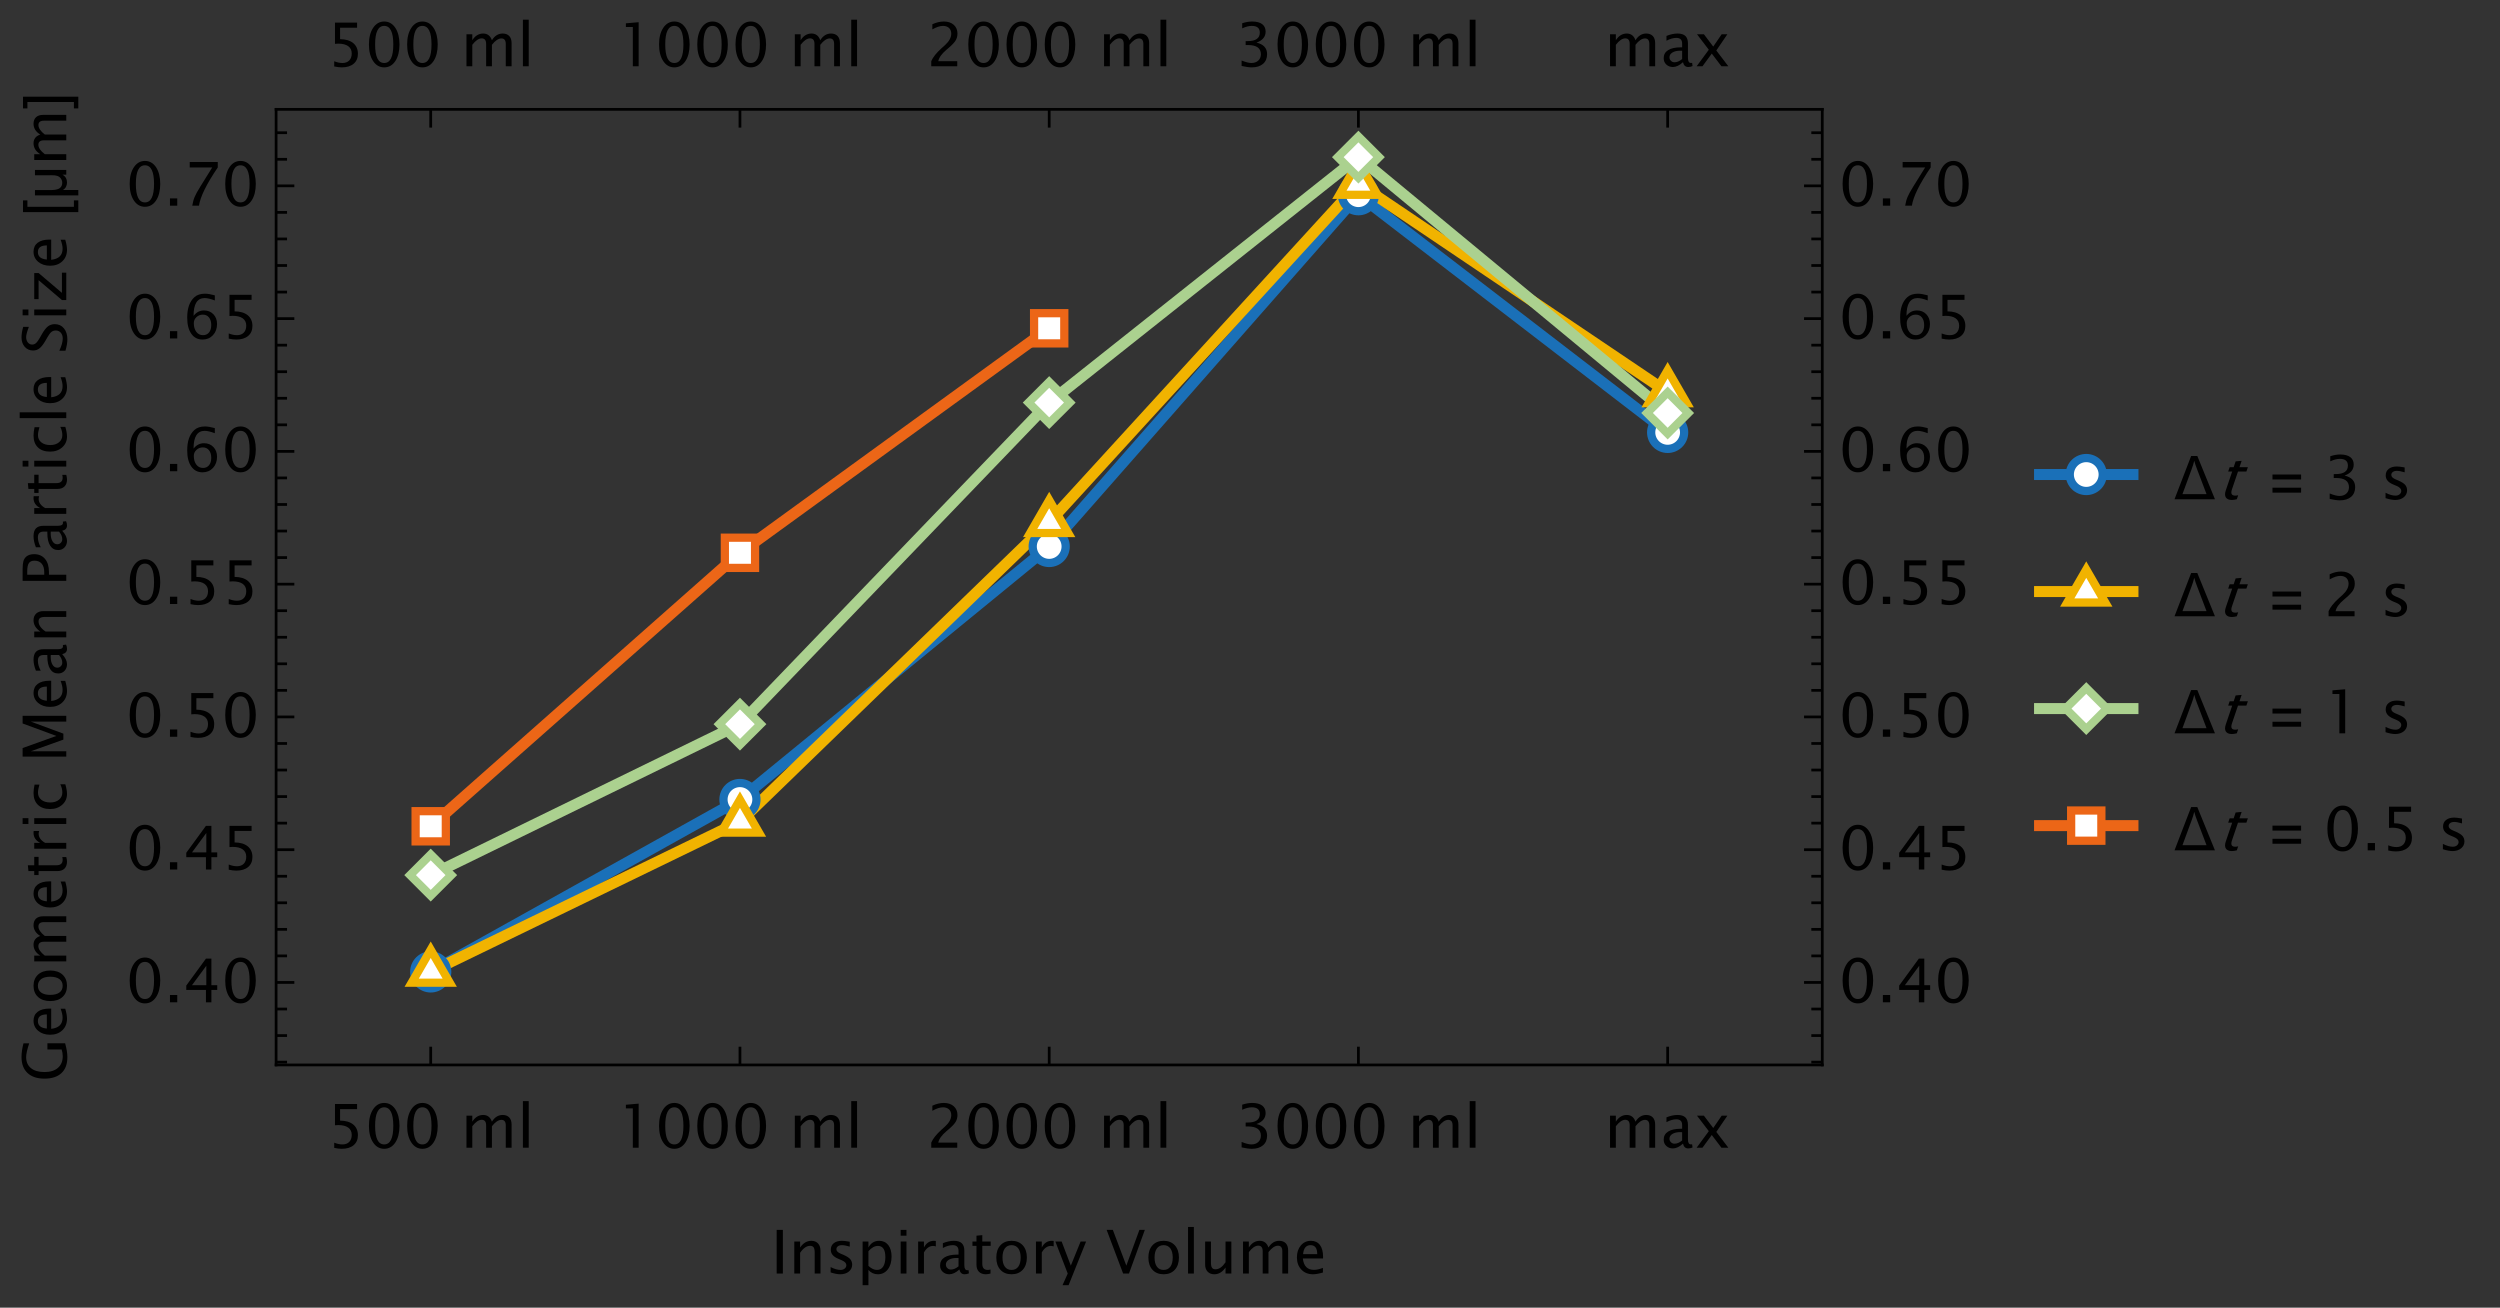 <?xml version="1.0" encoding="UTF-8"?>
<svg xmlns="http://www.w3.org/2000/svg" xmlns:xlink="http://www.w3.org/1999/xlink" width="455pt" height="238pt" viewBox="0 0 455 238" version="1.1">
<rect x="0" y="0" width="455" height="238" fill="#333333" stroke="none"/>
<defs>
<g>
<symbol overflow="visible" id="glyph0-0">
<path style="stroke:none;" d="M 1.375 0 L 1.375 -6.879 L 6.879 -6.879 L 6.879 0 Z M 1.723 -0.348 L 6.531 -0.348 L 6.531 -6.531 L 1.723 -6.531 Z M 1.723 -0.348 "/>
</symbol>
<symbol overflow="visible" id="glyph0-1">
<path style="stroke:none;" d="M 1.336 0.031 L 1.336 -0.914 C 1.859 -0.703 2.359 -0.598 2.84 -0.598 C 3.359 -0.598 3.77 -0.75 4.074 -1.059 C 4.371 -1.363 4.523 -1.789 4.523 -2.332 C 4.523 -2.91 4.309 -3.352 3.887 -3.66 C 3.461 -3.965 2.852 -4.117 2.059 -4.121 C 1.867 -4.117 1.672 -4.105 1.473 -4.082 L 1.473 -7.949 L 5.496 -7.949 L 5.496 -7.02 L 2.402 -7.02 L 2.402 -4.93 C 3.418 -4.926 4.211 -4.691 4.789 -4.227 C 5.359 -3.754 5.648 -3.105 5.648 -2.277 C 5.648 -1.5 5.387 -0.895 4.867 -0.457 C 4.344 -0.02 3.625 0.199 2.711 0.199 C 2.301 0.199 1.844 0.141 1.336 0.031 Z M 1.336 0.031 "/>
</symbol>
<symbol overflow="visible" id="glyph0-2">
<path style="stroke:none;" d="M 3.48 0.199 C 2.645 0.199 1.973 -0.18 1.465 -0.945 C 0.953 -1.707 0.695 -2.719 0.699 -3.973 C 0.695 -5.227 0.953 -6.234 1.465 -7 C 1.973 -7.762 2.645 -8.145 3.48 -8.148 C 4.316 -8.145 4.988 -7.762 5.5 -7.004 C 6.004 -6.238 6.258 -5.23 6.262 -3.973 C 6.258 -2.719 6.004 -1.707 5.5 -0.945 C 4.988 -0.18 4.316 0.199 3.48 0.199 Z M 3.477 -0.598 C 4.578 -0.598 5.133 -1.723 5.133 -3.973 C 5.133 -6.223 4.578 -7.348 3.477 -7.352 C 2.371 -7.348 1.82 -6.223 1.824 -3.973 C 1.82 -1.723 2.371 -0.598 3.477 -0.598 Z M 3.477 -0.598 "/>
</symbol>
<symbol overflow="visible" id="glyph0-3">
<path style="stroke:none;" d="M 1.059 0 L 1.059 -5.832 L 2.117 -5.832 L 2.117 -4.738 C 2.625 -5.551 3.289 -5.957 4.102 -5.961 C 4.879 -5.957 5.406 -5.551 5.691 -4.738 C 6.191 -5.551 6.844 -5.957 7.648 -5.961 C 8.156 -5.957 8.555 -5.809 8.844 -5.508 C 9.125 -5.203 9.27 -4.777 9.27 -4.238 L 9.27 0 L 8.211 0 L 8.211 -4.074 C 8.207 -4.734 7.945 -5.066 7.422 -5.07 C 6.871 -5.066 6.293 -4.68 5.691 -3.906 L 5.691 0 L 4.637 0 L 4.637 -4.078 C 4.633 -4.746 4.363 -5.078 3.828 -5.082 C 3.289 -5.078 2.719 -4.688 2.117 -3.91 L 2.117 0 Z M 1.059 0 "/>
</symbol>
<symbol overflow="visible" id="glyph0-4">
<path style="stroke:none;" d="M 1.059 0 L 1.059 -8.48 L 2.117 -8.48 L 2.117 0 Z M 1.059 0 "/>
</symbol>
<symbol overflow="visible" id="glyph0-5">
<path style="stroke:none;" d="M 2.879 0 L 2.879 -7.152 L 1.617 -7.152 L 1.617 -7.82 L 3.938 -8.02 L 3.938 0 Z M 2.879 0 "/>
</symbol>
<symbol overflow="visible" id="glyph0-6">
<path style="stroke:none;" d="M 0.914 0 L 0.914 -0.93 C 1.219 -1.645 1.84 -2.43 2.781 -3.281 L 3.387 -3.824 C 4.164 -4.527 4.551 -5.227 4.555 -5.926 C 4.551 -6.363 4.418 -6.711 4.152 -6.969 C 3.883 -7.219 3.516 -7.348 3.055 -7.352 C 2.504 -7.348 1.859 -7.137 1.113 -6.719 L 1.113 -7.648 C 1.816 -7.977 2.516 -8.145 3.219 -8.148 C 3.961 -8.145 4.559 -7.945 5.008 -7.547 C 5.457 -7.145 5.684 -6.609 5.684 -5.949 C 5.684 -5.473 5.566 -5.051 5.34 -4.684 C 5.109 -4.309 4.688 -3.863 4.07 -3.34 L 3.664 -2.992 C 2.812 -2.27 2.324 -1.582 2.191 -0.93 L 5.645 -0.93 L 5.645 0 Z M 0.914 0 "/>
</symbol>
<symbol overflow="visible" id="glyph0-7">
<path style="stroke:none;" d="M 1.117 -0.059 L 1.117 -1.051 C 1.871 -0.746 2.465 -0.598 2.902 -0.598 C 3.41 -0.598 3.828 -0.742 4.148 -1.035 C 4.465 -1.328 4.621 -1.711 4.625 -2.188 C 4.621 -3.305 3.84 -3.867 2.273 -3.867 L 1.852 -3.867 L 1.852 -4.574 L 2.223 -4.582 C 3.691 -4.582 4.43 -5.098 4.43 -6.133 C 4.43 -6.941 3.941 -7.348 2.969 -7.352 C 2.441 -7.348 1.859 -7.199 1.223 -6.902 L 1.223 -7.832 C 1.848 -8.039 2.453 -8.145 3.035 -8.148 C 3.824 -8.145 4.43 -7.988 4.855 -7.676 C 5.273 -7.359 5.484 -6.902 5.488 -6.309 C 5.484 -5.371 4.93 -4.703 3.828 -4.309 C 5.109 -4.008 5.754 -3.309 5.754 -2.203 C 5.754 -1.453 5.504 -0.863 5.012 -0.441 C 4.512 -0.012 3.836 0.199 2.977 0.199 C 2.484 0.199 1.863 0.113 1.117 -0.059 Z M 1.117 -0.059 "/>
</symbol>
<symbol overflow="visible" id="glyph0-8">
<path style="stroke:none;" d="M 4.066 -0.742 C 3.43 -0.16 2.816 0.129 2.234 0.133 C 1.746 0.129 1.348 -0.02 1.031 -0.32 C 0.711 -0.621 0.551 -1.004 0.555 -1.465 C 0.551 -2.102 0.816 -2.59 1.355 -2.934 C 1.887 -3.273 2.656 -3.445 3.664 -3.449 L 3.91 -3.449 L 3.91 -4.152 C 3.906 -4.828 3.555 -5.168 2.852 -5.168 C 2.301 -5.168 1.703 -4.996 1.059 -4.652 L 1.059 -5.527 C 1.766 -5.812 2.438 -5.957 3.07 -5.961 C 3.719 -5.957 4.195 -5.809 4.504 -5.516 C 4.812 -5.219 4.969 -4.766 4.969 -4.152 L 4.969 -1.508 C 4.969 -0.898 5.152 -0.598 5.527 -0.602 C 5.57 -0.598 5.641 -0.605 5.73 -0.621 L 5.805 -0.039 C 5.562 0.074 5.297 0.129 5.012 0.133 C 4.512 0.129 4.199 -0.16 4.066 -0.742 Z M 3.91 -1.316 L 3.91 -2.824 L 3.57 -2.836 C 2.98 -2.836 2.508 -2.727 2.148 -2.508 C 1.785 -2.289 1.605 -1.996 1.609 -1.637 C 1.605 -1.379 1.695 -1.164 1.879 -0.992 C 2.055 -0.812 2.273 -0.727 2.535 -0.73 C 2.973 -0.727 3.43 -0.922 3.91 -1.316 Z M 3.91 -1.316 "/>
</symbol>
<symbol overflow="visible" id="glyph0-9">
<path style="stroke:none;" d="M 0.473 0 L 2.691 -3.012 L 0.535 -5.832 L 1.793 -5.832 L 3.496 -3.586 L 5.035 -5.832 L 6.07 -5.832 L 4.055 -2.871 L 6.246 0 L 4.988 0 L 3.23 -2.312 L 1.535 0 Z M 0.473 0 "/>
</symbol>
<symbol overflow="visible" id="glyph0-10">
<path style="stroke:none;" d="M 1.074 0 L 1.074 -1.328 L 2.402 -1.328 L 2.402 0 Z M 1.074 0 "/>
</symbol>
<symbol overflow="visible" id="glyph0-11">
<path style="stroke:none;" d="M 4.141 0 L 4.141 -2.25 L 0.562 -2.25 L 0.562 -3.051 L 4.141 -7.949 L 5.133 -7.949 L 5.133 -3.113 L 6.199 -3.113 L 6.199 -2.25 L 5.133 -2.25 L 5.133 0 Z M 1.602 -3.113 L 4.211 -3.113 L 4.211 -6.652 Z M 1.602 -3.113 "/>
</symbol>
<symbol overflow="visible" id="glyph0-12">
<path style="stroke:none;" d="M 1.891 -4.117 C 2.395 -4.77 3.031 -5.098 3.797 -5.098 C 4.492 -5.098 5.059 -4.867 5.5 -4.406 C 5.941 -3.945 6.164 -3.355 6.164 -2.641 C 6.164 -1.809 5.914 -1.129 5.422 -0.598 C 4.922 -0.066 4.293 0.199 3.527 0.199 C 2.652 0.199 1.969 -0.152 1.477 -0.859 C 0.98 -1.566 0.73 -2.543 0.734 -3.793 C 0.73 -5.473 1.164 -6.711 2.031 -7.5 C 2.496 -7.93 3.145 -8.145 3.973 -8.148 C 4.453 -8.145 5.047 -8.043 5.758 -7.848 L 5.758 -6.918 C 5.008 -7.203 4.391 -7.348 3.91 -7.352 C 2.559 -7.348 1.887 -6.27 1.891 -4.117 Z M 5.109 -2.43 C 5.109 -3.012 4.973 -3.477 4.699 -3.82 C 4.426 -4.164 4.051 -4.336 3.578 -4.336 C 3.125 -4.336 2.738 -4.184 2.418 -3.883 C 2.094 -3.582 1.934 -3.223 1.934 -2.801 C 1.934 -2.137 2.086 -1.602 2.395 -1.199 C 2.699 -0.797 3.105 -0.598 3.613 -0.598 C 4.07 -0.598 4.434 -0.762 4.703 -1.09 C 4.973 -1.418 5.109 -1.863 5.109 -2.43 Z M 5.109 -2.43 "/>
</symbol>
<symbol overflow="visible" id="glyph0-13">
<path style="stroke:none;" d="M 1.652 0 C 1.754 -0.617 1.898 -1.152 2.094 -1.605 C 2.281 -2.055 2.621 -2.672 3.113 -3.465 L 5.285 -6.957 L 1.191 -6.957 L 1.191 -7.949 L 6.293 -7.949 L 6.293 -6.957 C 4.254 -3.949 3.113 -1.633 2.875 0 Z M 1.652 0 "/>
</symbol>
<symbol overflow="visible" id="glyph0-14">
<path style="stroke:none;" d="M 1.02 0 L 1.02 -7.949 L 2.148 -7.949 L 2.148 0 Z M 1.02 0 "/>
</symbol>
<symbol overflow="visible" id="glyph0-15">
<path style="stroke:none;" d="M 1.059 0 L 1.059 -5.832 L 2.117 -5.832 L 2.117 -4.738 C 2.672 -5.551 3.355 -5.957 4.168 -5.961 C 4.672 -5.957 5.078 -5.797 5.379 -5.48 C 5.676 -5.156 5.824 -4.727 5.828 -4.188 L 5.828 0 L 4.77 0 L 4.77 -3.844 C 4.77 -4.277 4.703 -4.586 4.578 -4.77 C 4.445 -4.953 4.238 -5.043 3.949 -5.047 C 3.301 -5.043 2.688 -4.621 2.117 -3.777 L 2.117 0 Z M 1.059 0 "/>
</symbol>
<symbol overflow="visible" id="glyph0-16">
<path style="stroke:none;" d="M 0.844 -0.203 L 0.844 -1.176 C 1.531 -0.828 2.133 -0.656 2.648 -0.66 C 2.953 -0.656 3.203 -0.738 3.406 -0.906 C 3.602 -1.07 3.703 -1.277 3.707 -1.523 C 3.703 -1.883 3.422 -2.18 2.863 -2.422 L 2.246 -2.684 C 1.328 -3.062 0.871 -3.609 0.875 -4.324 C 0.871 -4.832 1.051 -5.23 1.414 -5.523 C 1.77 -5.812 2.266 -5.957 2.895 -5.961 C 3.219 -5.957 3.621 -5.914 4.102 -5.828 L 4.324 -5.785 L 4.324 -4.902 C 3.73 -5.078 3.258 -5.168 2.91 -5.168 C 2.602 -5.168 2.355 -5.098 2.172 -4.965 C 1.984 -4.828 1.891 -4.648 1.895 -4.426 C 1.891 -4.105 2.148 -3.84 2.668 -3.621 L 3.18 -3.406 C 3.754 -3.156 4.16 -2.898 4.402 -2.633 C 4.641 -2.359 4.762 -2.023 4.766 -1.621 C 4.762 -1.109 4.559 -0.688 4.156 -0.359 C 3.75 -0.031 3.234 0.129 2.605 0.133 C 2.117 0.129 1.531 0.02 0.844 -0.203 Z M 0.844 -0.203 "/>
</symbol>
<symbol overflow="visible" id="glyph0-17">
<path style="stroke:none;" d="M 1.059 2.121 L 1.059 -5.832 L 2.117 -5.832 L 2.117 -4.738 C 2.547 -5.551 3.199 -5.957 4.066 -5.961 C 4.766 -5.957 5.316 -5.703 5.723 -5.191 C 6.125 -4.68 6.328 -3.98 6.328 -3.094 C 6.328 -2.125 6.098 -1.344 5.641 -0.754 C 5.184 -0.164 4.582 0.129 3.84 0.133 C 3.145 0.129 2.57 -0.133 2.117 -0.66 L 2.117 2.121 Z M 2.117 -1.391 C 2.656 -0.898 3.176 -0.656 3.672 -0.66 C 4.156 -0.656 4.531 -0.859 4.801 -1.27 C 5.062 -1.672 5.195 -2.242 5.199 -2.984 C 5.195 -4.344 4.746 -5.027 3.844 -5.031 C 3.254 -5.027 2.676 -4.707 2.117 -4.074 Z M 2.117 -1.391 "/>
</symbol>
<symbol overflow="visible" id="glyph0-18">
<path style="stroke:none;" d="M 1.059 0 L 1.059 -5.832 L 2.117 -5.832 L 2.117 0 Z M 1.059 -6.891 L 1.059 -7.949 L 2.117 -7.949 L 2.117 -6.891 Z M 1.059 -6.891 "/>
</symbol>
<symbol overflow="visible" id="glyph0-19">
<path style="stroke:none;" d="M 1.059 0 L 1.059 -5.832 L 2.117 -5.832 L 2.117 -4.738 C 2.531 -5.551 3.141 -5.957 3.941 -5.961 C 4.047 -5.957 4.16 -5.949 4.281 -5.934 L 4.281 -4.941 C 4.098 -4.996 3.938 -5.027 3.797 -5.031 C 3.125 -5.027 2.562 -4.629 2.117 -3.84 L 2.117 0 Z M 1.059 0 "/>
</symbol>
<symbol overflow="visible" id="glyph0-20">
<path style="stroke:none;" d="M 3.656 0 C 3.328 0.086 3.043 0.129 2.809 0.133 C 2.27 0.129 1.852 -0.023 1.551 -0.328 C 1.25 -0.633 1.102 -1.059 1.102 -1.609 L 1.102 -5.039 L 0.371 -5.039 L 0.371 -5.832 L 1.102 -5.832 L 1.102 -6.891 L 2.16 -6.992 L 2.16 -5.832 L 3.684 -5.832 L 3.684 -5.039 L 2.16 -5.039 L 2.16 -1.805 C 2.156 -1.039 2.484 -0.656 3.148 -0.66 C 3.281 -0.656 3.453 -0.68 3.656 -0.73 Z M 3.656 0 "/>
</symbol>
<symbol overflow="visible" id="glyph0-21">
<path style="stroke:none;" d="M 3.379 0.133 C 2.52 0.129 1.84 -0.141 1.344 -0.688 C 0.844 -1.23 0.598 -1.977 0.598 -2.918 C 0.598 -3.855 0.844 -4.594 1.344 -5.141 C 1.84 -5.684 2.52 -5.957 3.379 -5.961 C 4.23 -5.957 4.906 -5.684 5.41 -5.141 C 5.906 -4.594 6.156 -3.855 6.16 -2.918 C 6.156 -1.977 5.906 -1.23 5.41 -0.688 C 4.906 -0.141 4.23 0.129 3.379 0.133 Z M 3.375 -0.66 C 3.898 -0.656 4.305 -0.852 4.598 -1.25 C 4.883 -1.641 5.027 -2.199 5.031 -2.918 C 5.027 -3.633 4.883 -4.184 4.598 -4.578 C 4.305 -4.969 3.898 -5.168 3.375 -5.168 C 2.848 -5.168 2.438 -4.969 2.152 -4.578 C 1.863 -4.184 1.723 -3.633 1.723 -2.918 C 1.723 -2.199 1.863 -1.641 2.152 -1.25 C 2.438 -0.852 2.848 -0.656 3.375 -0.66 Z M 3.375 -0.66 "/>
</symbol>
<symbol overflow="visible" id="glyph0-22">
<path style="stroke:none;" d="M 1.391 2.121 L 2.34 0 L 0.086 -5.832 L 1.23 -5.832 L 2.902 -1.441 L 4.684 -5.832 L 5.684 -5.832 L 2.496 2.121 Z M 1.391 2.121 "/>
</symbol>
<symbol overflow="visible" id="glyph0-23">
<path style="stroke:none;" d="M 3.195 0 L 0.191 -7.949 L 1.32 -7.949 L 3.777 -1.441 L 6.156 -7.949 L 7.145 -7.949 L 4.258 0 Z M 3.195 0 "/>
</symbol>
<symbol overflow="visible" id="glyph0-24">
<path style="stroke:none;" d="M 4.703 0 L 4.703 -1.094 C 4.141 -0.277 3.461 0.129 2.66 0.133 C 2.148 0.129 1.742 -0.027 1.441 -0.348 C 1.141 -0.664 0.988 -1.098 0.992 -1.645 L 0.992 -5.832 L 2.051 -5.832 L 2.051 -1.988 C 2.051 -1.547 2.113 -1.238 2.242 -1.055 C 2.367 -0.867 2.578 -0.773 2.879 -0.777 C 3.52 -0.773 4.129 -1.199 4.703 -2.051 L 4.703 -5.832 L 5.762 -5.832 L 5.762 0 Z M 4.703 0 "/>
</symbol>
<symbol overflow="visible" id="glyph0-25">
<path style="stroke:none;" d="M 5.332 -0.188 C 4.621 0.023 4.012 0.129 3.512 0.133 C 2.645 0.129 1.945 -0.152 1.406 -0.723 C 0.867 -1.289 0.598 -2.031 0.598 -2.941 C 0.598 -3.824 0.836 -4.547 1.312 -5.113 C 1.789 -5.676 2.398 -5.957 3.148 -5.961 C 3.852 -5.957 4.398 -5.707 4.781 -5.207 C 5.164 -4.703 5.355 -3.988 5.359 -3.066 L 5.355 -2.746 L 1.676 -2.746 C 1.828 -1.359 2.504 -0.668 3.711 -0.672 C 4.148 -0.668 4.691 -0.789 5.332 -1.031 Z M 1.723 -3.539 L 4.297 -3.539 C 4.293 -4.625 3.891 -5.168 3.082 -5.168 C 2.27 -5.168 1.816 -4.625 1.723 -3.539 Z M 1.723 -3.539 "/>
</symbol>
<symbol overflow="visible" id="glyph1-0">
<path style="stroke:none;" d="M 0 -1.375 L -6.879 -1.375 L -6.879 -6.879 L 0 -6.879 Z M -0.348 -1.723 L -0.348 -6.531 L -6.531 -6.531 L -6.531 -1.723 Z M -0.348 -1.723 "/>
</symbol>
<symbol overflow="visible" id="glyph1-1">
<path style="stroke:none;" d="M -0.215 -7 C 0.062 -6.035 0.199 -5.195 0.199 -4.48 C 0.199 -3.211 -0.156 -2.242 -0.875 -1.57 C -1.59 -0.895 -2.625 -0.555 -3.973 -0.559 C -5.297 -0.555 -6.324 -0.898 -7.055 -1.586 C -7.781 -2.27 -8.145 -3.234 -8.148 -4.48 C -8.145 -5.273 -8.023 -6.109 -7.789 -6.988 L -6.746 -6.988 C -7.113 -5.891 -7.301 -5.051 -7.305 -4.469 C -7.301 -3.605 -7.008 -2.938 -6.43 -2.469 C -5.844 -1.992 -5.023 -1.758 -3.969 -1.758 C -2.914 -1.758 -2.098 -2.012 -1.52 -2.52 C -0.934 -3.027 -0.645 -3.738 -0.645 -4.652 C -0.645 -5.027 -0.711 -5.434 -0.844 -5.871 L -3.434 -5.871 L -3.434 -7 Z M -0.215 -7 "/>
</symbol>
<symbol overflow="visible" id="glyph1-2">
<path style="stroke:none;" d="M -0.188 -5.332 C 0.023 -4.621 0.129 -4.012 0.133 -3.512 C 0.129 -2.645 -0.152 -1.945 -0.723 -1.406 C -1.289 -0.867 -2.031 -0.598 -2.941 -0.598 C -3.824 -0.598 -4.547 -0.836 -5.113 -1.312 C -5.676 -1.789 -5.957 -2.398 -5.961 -3.148 C -5.957 -3.852 -5.707 -4.398 -5.207 -4.781 C -4.703 -5.164 -3.988 -5.355 -3.066 -5.359 L -2.746 -5.355 L -2.746 -1.676 C -1.359 -1.828 -0.668 -2.504 -0.672 -3.711 C -0.668 -4.148 -0.789 -4.691 -1.031 -5.332 Z M -3.539 -1.723 L -3.539 -4.297 C -4.625 -4.293 -5.168 -3.891 -5.168 -3.082 C -5.168 -2.27 -4.625 -1.816 -3.539 -1.723 Z M -3.539 -1.723 "/>
</symbol>
<symbol overflow="visible" id="glyph1-3">
<path style="stroke:none;" d="M 0.133 -3.379 C 0.129 -2.52 -0.141 -1.84 -0.688 -1.344 C -1.23 -0.844 -1.977 -0.598 -2.918 -0.598 C -3.855 -0.598 -4.594 -0.844 -5.141 -1.344 C -5.684 -1.84 -5.957 -2.52 -5.961 -3.379 C -5.957 -4.23 -5.684 -4.906 -5.141 -5.41 C -4.594 -5.906 -3.855 -6.156 -2.918 -6.16 C -1.977 -6.156 -1.23 -5.906 -0.688 -5.41 C -0.141 -4.906 0.129 -4.23 0.133 -3.379 Z M -0.66 -3.375 C -0.656 -3.898 -0.852 -4.305 -1.25 -4.598 C -1.641 -4.883 -2.199 -5.027 -2.918 -5.031 C -3.633 -5.027 -4.184 -4.883 -4.578 -4.598 C -4.969 -4.305 -5.168 -3.898 -5.168 -3.375 C -5.168 -2.848 -4.969 -2.438 -4.578 -2.152 C -4.184 -1.863 -3.633 -1.723 -2.918 -1.723 C -2.199 -1.723 -1.641 -1.863 -1.25 -2.152 C -0.852 -2.438 -0.656 -2.848 -0.66 -3.375 Z M -0.66 -3.375 "/>
</symbol>
<symbol overflow="visible" id="glyph1-4">
<path style="stroke:none;" d="M 0 -1.059 L -5.832 -1.059 L -5.832 -2.117 L -4.738 -2.117 C -5.551 -2.625 -5.957 -3.289 -5.961 -4.102 C -5.957 -4.879 -5.551 -5.406 -4.738 -5.691 C -5.551 -6.191 -5.957 -6.844 -5.961 -7.648 C -5.957 -8.156 -5.809 -8.555 -5.508 -8.844 C -5.203 -9.125 -4.777 -9.27 -4.238 -9.27 L 0 -9.27 L 0 -8.211 L -4.074 -8.211 C -4.734 -8.207 -5.066 -7.945 -5.07 -7.422 C -5.066 -6.871 -4.68 -6.293 -3.906 -5.691 L 0 -5.691 L 0 -4.637 L -4.078 -4.637 C -4.746 -4.633 -5.078 -4.363 -5.082 -3.828 C -5.078 -3.289 -4.688 -2.719 -3.91 -2.117 L 0 -2.117 Z M 0 -1.059 "/>
</symbol>
<symbol overflow="visible" id="glyph1-5">
<path style="stroke:none;" d="M 0 -3.656 C 0.086 -3.328 0.129 -3.043 0.133 -2.809 C 0.129 -2.27 -0.023 -1.852 -0.328 -1.551 C -0.633 -1.25 -1.059 -1.102 -1.609 -1.102 L -5.039 -1.102 L -5.039 -0.371 L -5.832 -0.371 L -5.832 -1.102 L -6.891 -1.102 L -6.992 -2.16 L -5.832 -2.16 L -5.832 -3.684 L -5.039 -3.684 L -5.039 -2.16 L -1.805 -2.16 C -1.039 -2.156 -0.656 -2.484 -0.66 -3.148 C -0.656 -3.281 -0.68 -3.453 -0.73 -3.656 Z M 0 -3.656 "/>
</symbol>
<symbol overflow="visible" id="glyph1-6">
<path style="stroke:none;" d="M 0 -1.059 L -5.832 -1.059 L -5.832 -2.117 L -4.738 -2.117 C -5.551 -2.531 -5.957 -3.141 -5.961 -3.941 C -5.957 -4.047 -5.949 -4.16 -5.934 -4.281 L -4.941 -4.281 C -4.996 -4.098 -5.027 -3.938 -5.031 -3.797 C -5.027 -3.125 -4.629 -2.562 -3.84 -2.117 L 0 -2.117 Z M 0 -1.059 "/>
</symbol>
<symbol overflow="visible" id="glyph1-7">
<path style="stroke:none;" d="M 0 -1.059 L -5.832 -1.059 L -5.832 -2.117 L 0 -2.117 Z M -6.891 -1.059 L -7.949 -1.059 L -7.949 -2.117 L -6.891 -2.117 Z M -6.891 -1.059 "/>
</symbol>
<symbol overflow="visible" id="glyph1-8">
<path style="stroke:none;" d="M -0.176 -5.109 C 0.027 -4.422 0.129 -3.828 0.133 -3.336 C 0.129 -2.543 -0.16 -1.891 -0.742 -1.375 C -1.324 -0.855 -2.059 -0.598 -2.949 -0.598 C -3.895 -0.598 -4.633 -0.852 -5.164 -1.367 C -5.691 -1.875 -5.957 -2.594 -5.961 -3.52 C -5.957 -3.969 -5.895 -4.477 -5.773 -5.043 L -4.887 -5.043 C -5.062 -4.445 -5.148 -3.961 -5.152 -3.586 C -5.148 -3.039 -4.945 -2.602 -4.539 -2.281 C -4.129 -1.953 -3.59 -1.793 -2.918 -1.793 C -2.262 -1.793 -1.73 -1.961 -1.324 -2.297 C -0.918 -2.633 -0.715 -3.07 -0.719 -3.617 C -0.715 -4.094 -0.84 -4.594 -1.09 -5.109 Z M -0.176 -5.109 "/>
</symbol>
<symbol overflow="visible" id="glyph1-9">
<path style="stroke:none;" d="M 0 -1.027 L -7.949 -1.027 L -7.949 -2.582 L -1.801 -4.789 L -7.949 -7.055 L -7.949 -8.453 L 0 -8.453 L 0 -7.395 L -6.457 -7.395 L -0.531 -5.207 L -0.531 -4.117 L -6.473 -1.992 L 0 -1.992 Z M 0 -1.027 "/>
</symbol>
<symbol overflow="visible" id="glyph1-10">
<path style="stroke:none;" d="M -0.742 -4.066 C -0.16 -3.43 0.129 -2.816 0.133 -2.234 C 0.129 -1.746 -0.02 -1.348 -0.32 -1.031 C -0.621 -0.711 -1.004 -0.551 -1.465 -0.555 C -2.102 -0.551 -2.59 -0.816 -2.934 -1.355 C -3.273 -1.887 -3.445 -2.656 -3.449 -3.664 L -3.449 -3.91 L -4.152 -3.91 C -4.828 -3.906 -5.168 -3.555 -5.168 -2.852 C -5.168 -2.301 -4.996 -1.703 -4.652 -1.059 L -5.527 -1.059 C -5.812 -1.766 -5.957 -2.438 -5.961 -3.07 C -5.957 -3.719 -5.809 -4.195 -5.516 -4.504 C -5.219 -4.812 -4.766 -4.969 -4.152 -4.969 L -1.508 -4.969 C -0.898 -4.969 -0.598 -5.152 -0.602 -5.527 C -0.598 -5.57 -0.605 -5.641 -0.621 -5.73 L -0.039 -5.805 C 0.074 -5.562 0.129 -5.297 0.133 -5.012 C 0.129 -4.512 -0.16 -4.199 -0.742 -4.066 Z M -1.316 -3.91 L -2.824 -3.91 L -2.836 -3.57 C -2.836 -2.98 -2.727 -2.508 -2.508 -2.148 C -2.289 -1.785 -1.996 -1.605 -1.637 -1.609 C -1.379 -1.605 -1.164 -1.695 -0.992 -1.879 C -0.812 -2.055 -0.727 -2.273 -0.73 -2.535 C -0.727 -2.973 -0.922 -3.43 -1.316 -3.91 Z M -1.316 -3.91 "/>
</symbol>
<symbol overflow="visible" id="glyph1-11">
<path style="stroke:none;" d="M 0 -1.059 L -5.832 -1.059 L -5.832 -2.117 L -4.738 -2.117 C -5.551 -2.672 -5.957 -3.355 -5.961 -4.168 C -5.957 -4.672 -5.797 -5.078 -5.48 -5.379 C -5.156 -5.676 -4.727 -5.824 -4.188 -5.828 L 0 -5.828 L 0 -4.77 L -3.844 -4.77 C -4.277 -4.77 -4.586 -4.703 -4.77 -4.578 C -4.953 -4.445 -5.043 -4.238 -5.047 -3.949 C -5.043 -3.301 -4.621 -2.688 -3.777 -2.117 L 0 -2.117 Z M 0 -1.059 "/>
</symbol>
<symbol overflow="visible" id="glyph1-12">
<path style="stroke:none;" d="M 0 -1.027 L -7.949 -1.027 L -7.949 -3.191 C -7.945 -3.812 -7.895 -4.293 -7.797 -4.633 C -7.691 -4.969 -7.512 -5.246 -7.258 -5.461 C -6.914 -5.742 -6.449 -5.883 -5.863 -5.887 C -5.016 -5.883 -4.352 -5.598 -3.875 -5.027 C -3.391 -4.453 -3.152 -3.656 -3.156 -2.641 L -3.156 -2.145 L 0 -2.145 Z M -4.012 -2.145 L -4.012 -2.598 C -4.008 -3.266 -4.16 -3.785 -4.473 -4.152 C -4.777 -4.516 -5.215 -4.699 -5.785 -4.699 C -6.254 -4.699 -6.594 -4.555 -6.797 -4.266 C -7 -3.977 -7.102 -3.5 -7.105 -2.836 L -7.105 -2.145 Z M -4.012 -2.145 "/>
</symbol>
<symbol overflow="visible" id="glyph1-13">
<path style="stroke:none;" d="M 0 -1.059 L -8.48 -1.059 L -8.48 -2.117 L 0 -2.117 Z M 0 -1.059 "/>
</symbol>
<symbol overflow="visible" id="glyph1-14">
<path style="stroke:none;" d="M -0.148 -0.535 L -1.266 -0.535 C -0.852 -1.426 -0.645 -2.164 -0.645 -2.75 C -0.645 -3.188 -0.762 -3.543 -0.996 -3.816 C -1.23 -4.082 -1.535 -4.219 -1.91 -4.223 C -2.223 -4.219 -2.488 -4.129 -2.707 -3.957 C -2.926 -3.777 -3.168 -3.453 -3.438 -2.977 L -3.754 -2.426 C -4.141 -1.75 -4.504 -1.273 -4.848 -0.996 C -5.184 -0.715 -5.582 -0.574 -6.035 -0.578 C -6.652 -0.574 -7.156 -0.797 -7.555 -1.242 C -7.945 -1.688 -8.145 -2.254 -8.148 -2.941 C -8.145 -3.555 -8.043 -4.199 -7.84 -4.883 L -6.809 -4.883 C -7.137 -4.039 -7.301 -3.414 -7.305 -3.008 C -7.301 -2.613 -7.195 -2.293 -6.992 -2.039 C -6.781 -1.785 -6.52 -1.656 -6.207 -1.66 C -5.941 -1.656 -5.707 -1.75 -5.504 -1.938 C -5.297 -2.121 -5.055 -2.461 -4.773 -2.961 L -4.453 -3.527 C -4.062 -4.215 -3.691 -4.691 -3.344 -4.965 C -2.996 -5.234 -2.578 -5.371 -2.094 -5.375 C -1.398 -5.371 -0.844 -5.117 -0.43 -4.613 C -0.008 -4.102 0.199 -3.43 0.199 -2.59 C 0.199 -2.051 0.086 -1.363 -0.148 -0.535 Z M -0.148 -0.535 "/>
</symbol>
<symbol overflow="visible" id="glyph1-15">
<path style="stroke:none;" d="M 0 -0.66 L -0.793 -0.66 L -5.039 -4.27 L -5.039 -0.828 L -5.832 -0.828 L -5.832 -5.574 L -5.039 -5.574 L -0.793 -1.965 L -0.793 -5.645 L 0 -5.645 Z M 0 -0.66 "/>
</symbol>
<symbol overflow="visible" id="glyph2-0">
<path style="stroke:none;" d="M 0 -0.688 L -8.797 -0.688 L -8.797 -4.812 L 0 -4.812 Z M -0.688 -1.375 L -0.688 -4.125 L -8.109 -4.125 L -8.109 -1.375 Z M -0.688 -1.375 "/>
</symbol>
<symbol overflow="visible" id="glyph2-1">
<path style="stroke:none;" d="M 2.191 -2.883 L 2.191 -0.746 L -7.875 -0.746 L -7.875 -2.883 L -7.074 -2.883 L -7.074 -1.715 L 1.387 -1.715 L 1.387 -2.883 Z M 2.191 -2.883 "/>
</symbol>
<symbol overflow="visible" id="glyph2-2">
<path style="stroke:none;" d="M 0 -5.367 L 0 -4.512 L -0.672 -4.512 L -0.672 -4.488 C -0.402 -4.34 -0.199 -4.141 -0.066 -3.898 C 0.066 -3.652 0.129 -3.379 0.133 -3.078 C 0.129 -2.797 0.074 -2.543 -0.043 -2.316 C -0.156 -2.082 -0.332 -1.891 -0.57 -1.738 L -0.57 -1.715 L 2.191 -1.715 L 2.191 -0.734 L -5.699 -0.734 L -5.699 -1.703 L -3.285 -1.703 C -3.117 -1.699 -2.938 -1.699 -2.75 -1.703 C -2.555 -1.703 -2.367 -1.715 -2.184 -1.738 C -1.992 -1.758 -1.809 -1.793 -1.637 -1.848 C -1.457 -1.895 -1.305 -1.969 -1.176 -2.07 C -1.039 -2.168 -0.934 -2.297 -0.855 -2.457 C -0.773 -2.609 -0.73 -2.805 -0.734 -3.035 C -0.73 -3.207 -0.766 -3.371 -0.832 -3.535 C -0.898 -3.691 -0.992 -3.836 -1.113 -3.965 C -1.238 -4.094 -1.391 -4.191 -1.574 -4.258 C -1.75 -4.316 -1.938 -4.359 -2.133 -4.383 C -2.328 -4.402 -2.523 -4.41 -2.723 -4.406 C -2.918 -4.398 -3.102 -4.395 -3.277 -4.398 L -5.699 -4.398 L -5.699 -5.367 Z M 0 -5.367 "/>
</symbol>
<symbol overflow="visible" id="glyph2-3">
<path style="stroke:none;" d="M 2.191 -2.309 L 2.191 -0.176 L 1.387 -0.176 L 1.387 -1.344 L -7.074 -1.344 L -7.074 -0.176 L -7.875 -0.176 L -7.875 -2.309 Z M 2.191 -2.309 "/>
</symbol>
<symbol overflow="visible" id="glyph3-0">
<path style="stroke:none;" d="M 0.688 0 L 0.688 -8.797 L 4.812 -8.797 L 4.812 0 Z M 1.375 -0.688 L 4.125 -0.688 L 4.125 -8.109 L 1.375 -8.109 Z M 1.375 -0.688 "/>
</symbol>
<symbol overflow="visible" id="glyph3-1">
<path style="stroke:none;" d="M 7.422 0 L 0.062 0 L 3.09 -7.875 L 4.211 -7.875 Z M 5.887 -0.934 L 4.156 -5.488 C 4.059 -5.734 3.969 -5.984 3.883 -6.238 C 3.793 -6.488 3.715 -6.746 3.652 -7.008 C 3.59 -6.746 3.52 -6.488 3.441 -6.234 C 3.355 -5.98 3.27 -5.727 3.18 -5.477 L 1.508 -0.934 Z M 5.887 -0.934 "/>
</symbol>
<symbol overflow="visible" id="glyph3-2">
<path style="stroke:none;" d="M 5.816 -3.598 L 0.605 -3.598 L 0.605 -4.5 L 5.816 -4.5 Z M 5.816 -1.203 L 0.605 -1.203 L 0.605 -2.105 L 5.816 -2.105 Z M 5.816 -1.203 "/>
</symbol>
<symbol overflow="visible" id="glyph4-0">
<path style="stroke:none;" d="M 1.375 0 L 3.715 -6.879 L 9.219 -6.879 L 6.879 0 Z M 1.844 -0.348 L 6.648 -0.348 L 8.75 -6.531 L 3.945 -6.531 Z M 1.844 -0.348 "/>
</symbol>
<symbol overflow="visible" id="glyph4-1">
<path style="stroke:none;" d="M 3.656 0 C 3.301 0.086 3 0.129 2.762 0.133 C 2.223 0.129 1.859 -0.023 1.664 -0.328 C 1.469 -0.633 1.461 -1.059 1.648 -1.609 L 2.812 -5.039 L 2.082 -5.039 L 2.352 -5.832 L 3.082 -5.832 L 3.441 -6.891 L 4.535 -6.992 L 4.141 -5.832 L 5.668 -5.832 L 5.398 -5.039 L 3.871 -5.039 L 2.773 -1.805 C 2.508 -1.039 2.707 -0.656 3.371 -0.66 C 3.508 -0.656 3.688 -0.68 3.906 -0.73 Z M 3.656 0 "/>
</symbol>
</g>
<clipPath id="clip1">
  <path d="M 69 19.68 L 313 19.68 L 313 169 L 69 169 Z M 69 19.68 "/>
</clipPath>
<clipPath id="clip2">
  <path d="M 236 19.68 L 258 19.68 L 258 40 L 236 40 Z M 236 19.68 "/>
</clipPath>
<clipPath id="clip3">
  <path d="M 370.078 84 L 390 84 L 390 88 L 370.078 88 Z M 370.078 84 "/>
</clipPath>
<clipPath id="clip4">
  <path d="M 373.441 80.398 L 386.16 80.398 L 386.16 92.641 L 373.441 92.641 Z M 373.441 80.398 "/>
</clipPath>
<clipPath id="clip5">
  <path d="M 370.078 106 L 390 106 L 390 110 L 370.078 110 Z M 370.078 106 "/>
</clipPath>
<clipPath id="clip6">
  <path d="M 373.441 101.762 L 386.16 101.762 L 386.16 114 L 373.441 114 Z M 373.441 101.762 "/>
</clipPath>
<clipPath id="clip7">
  <path d="M 370.078 127 L 390 127 L 390 131 L 370.078 131 Z M 370.078 127 "/>
</clipPath>
<clipPath id="clip8">
  <path d="M 373.441 123.121 L 386.16 123.121 L 386.16 135.359 L 373.441 135.359 Z M 373.441 123.121 "/>
</clipPath>
<clipPath id="clip9">
  <path d="M 370.078 148 L 390 148 L 390 152 L 370.078 152 Z M 370.078 148 "/>
</clipPath>
</defs>
<g id="surface611410">
<path style="fill:none;stroke-width:2;stroke-linecap:square;stroke-linejoin:miter;stroke:rgb(10.196%,43.922%,72.157%);stroke-opacity:1;stroke-miterlimit:3.25;" d="M 78.391 176.887 L 134.672 145.508 L 190.953 99.461 L 247.23 35.438 L 303.512 78.695 "/>
<path style="fill:none;stroke-width:2;stroke-linecap:square;stroke-linejoin:miter;stroke:rgb(94.51%,70.196%,0%);stroke-opacity:1;stroke-miterlimit:3.25;" d="M 78.391 176.852 L 134.672 149.539 L 190.953 95.012 L 247.23 33.453 L 303.512 71.383 "/>
<g clip-path="url(#clip1)" clip-rule="nonzero">
<path style="fill:none;stroke-width:2;stroke-linecap:square;stroke-linejoin:miter;stroke:rgb(67.059%,81.961%,56.078%);stroke-opacity:1;stroke-miterlimit:3.25;" d="M 78.391 159.27 L 134.672 131.797 L 190.953 73.27 L 247.23 28.598 L 303.512 75.164 "/>
</g>
<path style="fill:none;stroke-width:2;stroke-linecap:square;stroke-linejoin:miter;stroke:rgb(92.549%,40%,9.02%);stroke-opacity:1;stroke-miterlimit:3.25;" d="M 78.391 150.383 L 134.672 100.609 L 190.953 59.75 "/>
<path style="fill-rule:evenodd;fill:rgb(100%,100%,100%);fill-opacity:1;stroke-width:1.5;stroke-linecap:square;stroke-linejoin:miter;stroke:rgb(10.196%,43.922%,72.157%);stroke-opacity:1;stroke-miterlimit:3.25;" d="M 81.391 176.887 C 81.391 177.68 81.074 178.445 80.512 179.008 C 79.949 179.57 79.188 179.887 78.391 179.887 C 77.594 179.887 76.832 179.57 76.27 179.008 C 75.707 178.445 75.391 177.68 75.391 176.887 C 75.391 176.09 75.707 175.328 76.27 174.766 C 76.832 174.203 77.594 173.887 78.391 173.887 C 79.188 173.887 79.949 174.203 80.512 174.766 C 81.074 175.328 81.391 176.09 81.391 176.887 Z M 81.391 176.887 "/>
<path style="fill-rule:evenodd;fill:rgb(100%,100%,100%);fill-opacity:1;stroke-width:1.5;stroke-linecap:square;stroke-linejoin:miter;stroke:rgb(10.196%,43.922%,72.157%);stroke-opacity:1;stroke-miterlimit:3.25;" d="M 137.672 145.508 C 137.672 146.305 137.355 147.066 136.793 147.629 C 136.23 148.191 135.465 148.508 134.672 148.508 C 133.875 148.508 133.113 148.191 132.551 147.629 C 131.988 147.066 131.672 146.305 131.672 145.508 C 131.672 144.715 131.988 143.949 132.551 143.387 C 133.113 142.824 133.875 142.508 134.672 142.508 C 135.465 142.508 136.23 142.824 136.793 143.387 C 137.355 143.949 137.672 144.715 137.672 145.508 Z M 137.672 145.508 "/>
<path style="fill-rule:evenodd;fill:rgb(100%,100%,100%);fill-opacity:1;stroke-width:1.5;stroke-linecap:square;stroke-linejoin:miter;stroke:rgb(10.196%,43.922%,72.157%);stroke-opacity:1;stroke-miterlimit:3.25;" d="M 193.953 99.461 C 193.953 100.254 193.637 101.02 193.074 101.582 C 192.512 102.145 191.746 102.461 190.953 102.461 C 190.156 102.461 189.395 102.145 188.832 101.582 C 188.266 101.02 187.953 100.254 187.953 99.461 C 187.953 98.664 188.266 97.902 188.832 97.34 C 189.395 96.773 190.156 96.461 190.953 96.461 C 191.746 96.461 192.512 96.773 193.074 97.34 C 193.637 97.902 193.953 98.664 193.953 99.461 Z M 193.953 99.461 "/>
<path style="fill-rule:evenodd;fill:rgb(100%,100%,100%);fill-opacity:1;stroke-width:1.5;stroke-linecap:square;stroke-linejoin:miter;stroke:rgb(10.196%,43.922%,72.157%);stroke-opacity:1;stroke-miterlimit:3.25;" d="M 250.23 35.438 C 250.23 36.234 249.914 36.996 249.352 37.559 C 248.789 38.121 248.027 38.438 247.23 38.438 C 246.438 38.438 245.672 38.121 245.109 37.559 C 244.547 36.996 244.23 36.234 244.23 35.438 C 244.23 34.645 244.547 33.879 245.109 33.316 C 245.672 32.754 246.438 32.438 247.23 32.438 C 248.027 32.438 248.789 32.754 249.352 33.316 C 249.914 33.879 250.23 34.645 250.23 35.438 Z M 250.23 35.438 "/>
<path style="fill-rule:evenodd;fill:rgb(100%,100%,100%);fill-opacity:1;stroke-width:1.5;stroke-linecap:square;stroke-linejoin:miter;stroke:rgb(10.196%,43.922%,72.157%);stroke-opacity:1;stroke-miterlimit:3.25;" d="M 306.512 78.695 C 306.512 79.492 306.195 80.254 305.633 80.816 C 305.07 81.379 304.309 81.695 303.512 81.695 C 302.719 81.695 301.953 81.379 301.391 80.816 C 300.828 80.254 300.512 79.492 300.512 78.695 C 300.512 77.902 300.828 77.137 301.391 76.574 C 301.953 76.012 302.719 75.695 303.512 75.695 C 304.309 75.695 305.07 76.012 305.633 76.574 C 306.195 77.137 306.512 77.902 306.512 78.695 Z M 306.512 78.695 "/>
<path style="fill-rule:evenodd;fill:rgb(100%,100%,100%);fill-opacity:1;stroke-width:1.5;stroke-linecap:square;stroke-linejoin:miter;stroke:rgb(94.51%,70.196%,0%);stroke-opacity:1;stroke-miterlimit:3.25;" d="M 78.391 172.852 L 74.926 178.852 L 81.855 178.852 Z M 78.391 172.852 "/>
<path style="fill-rule:evenodd;fill:rgb(100%,100%,100%);fill-opacity:1;stroke-width:1.5;stroke-linecap:square;stroke-linejoin:miter;stroke:rgb(94.51%,70.196%,0%);stroke-opacity:1;stroke-miterlimit:3.25;" d="M 134.672 145.539 L 131.207 151.539 L 138.137 151.539 Z M 134.672 145.539 "/>
<path style="fill-rule:evenodd;fill:rgb(100%,100%,100%);fill-opacity:1;stroke-width:1.5;stroke-linecap:square;stroke-linejoin:miter;stroke:rgb(94.51%,70.196%,0%);stroke-opacity:1;stroke-miterlimit:3.25;" d="M 190.953 91.012 L 187.488 97.012 L 194.414 97.012 Z M 190.953 91.012 "/>
<path style="fill-rule:evenodd;fill:rgb(100%,100%,100%);fill-opacity:1;stroke-width:1.5;stroke-linecap:square;stroke-linejoin:miter;stroke:rgb(94.51%,70.196%,0%);stroke-opacity:1;stroke-miterlimit:3.25;" d="M 247.23 29.453 L 243.77 35.453 L 250.695 35.453 Z M 247.23 29.453 "/>
<path style="fill-rule:evenodd;fill:rgb(100%,100%,100%);fill-opacity:1;stroke-width:1.5;stroke-linecap:square;stroke-linejoin:miter;stroke:rgb(94.51%,70.196%,0%);stroke-opacity:1;stroke-miterlimit:3.25;" d="M 303.512 67.383 L 300.047 73.383 L 306.977 73.383 Z M 303.512 67.383 "/>
<path style=" stroke:none;fill-rule:evenodd;fill:rgb(100%,100%,100%);fill-opacity:1;" d="M 78.391 155.52 L 82.141 159.27 L 78.391 163.02 L 74.641 159.27 Z M 78.391 155.52 "/>
<path style="fill:none;stroke-width:1.5;stroke-linecap:square;stroke-linejoin:miter;stroke:rgb(67.059%,81.961%,56.078%);stroke-opacity:1;stroke-miterlimit:3.25;" d="M 78.391 155.52 L 82.141 159.27 L 78.391 163.02 L 74.641 159.27 L 78.391 155.52 "/>
<path style=" stroke:none;fill-rule:evenodd;fill:rgb(100%,100%,100%);fill-opacity:1;" d="M 134.672 128.047 L 138.422 131.797 L 134.672 135.547 L 130.922 131.797 Z M 134.672 128.047 "/>
<path style="fill:none;stroke-width:1.5;stroke-linecap:square;stroke-linejoin:miter;stroke:rgb(67.059%,81.961%,56.078%);stroke-opacity:1;stroke-miterlimit:3.25;" d="M 134.672 128.047 L 138.422 131.797 L 134.672 135.547 L 130.922 131.797 L 134.672 128.047 "/>
<path style=" stroke:none;fill-rule:evenodd;fill:rgb(100%,100%,100%);fill-opacity:1;" d="M 190.953 69.52 L 194.703 73.27 L 190.953 77.02 L 187.203 73.27 Z M 190.953 69.52 "/>
<path style="fill:none;stroke-width:1.5;stroke-linecap:square;stroke-linejoin:miter;stroke:rgb(67.059%,81.961%,56.078%);stroke-opacity:1;stroke-miterlimit:3.25;" d="M 190.953 69.52 L 194.703 73.27 L 190.953 77.02 L 187.203 73.27 L 190.953 69.52 "/>
<path style=" stroke:none;fill-rule:evenodd;fill:rgb(100%,100%,100%);fill-opacity:1;" d="M 247.23 24.848 L 250.98 28.598 L 247.23 32.348 L 243.48 28.598 Z M 247.23 24.848 "/>
<g clip-path="url(#clip2)" clip-rule="nonzero">
<path style="fill:none;stroke-width:1.5;stroke-linecap:square;stroke-linejoin:miter;stroke:rgb(67.059%,81.961%,56.078%);stroke-opacity:1;stroke-miterlimit:3.25;" d="M 247.23 24.848 L 250.98 28.598 L 247.23 32.348 L 243.48 28.598 L 247.23 24.848 "/>
</g>
<path style=" stroke:none;fill-rule:evenodd;fill:rgb(100%,100%,100%);fill-opacity:1;" d="M 303.512 71.414 L 307.262 75.164 L 303.512 78.914 L 299.762 75.164 Z M 303.512 71.414 "/>
<path style="fill:none;stroke-width:1.5;stroke-linecap:square;stroke-linejoin:miter;stroke:rgb(67.059%,81.961%,56.078%);stroke-opacity:1;stroke-miterlimit:3.25;" d="M 303.512 71.414 L 307.262 75.164 L 303.512 78.914 L 299.762 75.164 L 303.512 71.414 "/>
<path style=" stroke:none;fill-rule:evenodd;fill:rgb(100%,100%,100%);fill-opacity:1;" d="M 75.641 153.133 L 81.141 153.133 L 81.141 147.633 L 75.641 147.633 Z M 75.641 153.133 "/>
<path style="fill:none;stroke-width:1.5;stroke-linecap:square;stroke-linejoin:miter;stroke:rgb(92.549%,40%,9.02%);stroke-opacity:1;stroke-miterlimit:3.25;" d="M 75.641 153.133 L 81.141 153.133 L 81.141 147.633 L 75.641 147.633 L 75.641 153.133 "/>
<path style=" stroke:none;fill-rule:evenodd;fill:rgb(100%,100%,100%);fill-opacity:1;" d="M 131.922 103.359 L 137.422 103.359 L 137.422 97.859 L 131.922 97.859 Z M 131.922 103.359 "/>
<path style="fill:none;stroke-width:1.5;stroke-linecap:square;stroke-linejoin:miter;stroke:rgb(92.549%,40%,9.02%);stroke-opacity:1;stroke-miterlimit:3.25;" d="M 131.922 103.359 L 137.422 103.359 L 137.422 97.859 L 131.922 97.859 L 131.922 103.359 "/>
<path style=" stroke:none;fill-rule:evenodd;fill:rgb(100%,100%,100%);fill-opacity:1;" d="M 188.203 62.5 L 193.703 62.5 L 193.703 57 L 188.203 57 Z M 188.203 62.5 "/>
<path style="fill:none;stroke-width:1.5;stroke-linecap:square;stroke-linejoin:miter;stroke:rgb(92.549%,40%,9.02%);stroke-opacity:1;stroke-miterlimit:3.25;" d="M 188.203 62.5 L 193.703 62.5 L 193.703 57 L 188.203 57 L 188.203 62.5 "/>
<path style="fill:none;stroke-width:0.5;stroke-linecap:square;stroke-linejoin:miter;stroke:rgb(0%,0%,0%);stroke-opacity:1;stroke-miterlimit:3.25;" d="M 331.652 193.82 L 50.25 193.82 "/>
<path style="fill:none;stroke-width:0.5;stroke-linecap:square;stroke-linejoin:miter;stroke:rgb(0%,0%,0%);stroke-opacity:1;stroke-miterlimit:3.25;" d="M 50.25 193.82 L 50.25 19.902 "/>
<path style="fill:none;stroke-width:0.5;stroke-linecap:square;stroke-linejoin:miter;stroke:rgb(0%,0%,0%);stroke-opacity:1;stroke-miterlimit:3.25;" d="M 50.25 19.902 L 331.652 19.902 "/>
<path style="fill:none;stroke-width:0.5;stroke-linecap:square;stroke-linejoin:miter;stroke:rgb(0%,0%,0%);stroke-opacity:1;stroke-miterlimit:3.25;" d="M 331.652 19.902 L 331.652 193.82 "/>
<path style="fill:none;stroke-width:0.5;stroke-linecap:butt;stroke-linejoin:miter;stroke:rgb(0%,0%,0%);stroke-opacity:1;stroke-miterlimit:3.25;" d="M 78.391 193.82 L 78.391 190.5 "/>
<g style="fill:rgb(0%,0%,0%);fill-opacity:1;">
  <use xlink:href="#glyph0-1" x="59.492" y="208.883"/>
  <use xlink:href="#glyph0-2" x="66.448" y="208.883"/>
  <use xlink:href="#glyph0-2" x="73.403" y="208.883"/>
</g>
<g style="fill:rgb(0%,0%,0%);fill-opacity:1;">
  <use xlink:href="#glyph0-3" x="83.839" y="208.883"/>
  <use xlink:href="#glyph0-4" x="94.109" y="208.883"/>
</g>
<path style="fill:none;stroke-width:0.5;stroke-linecap:butt;stroke-linejoin:miter;stroke:rgb(0%,0%,0%);stroke-opacity:1;stroke-miterlimit:3.25;" d="M 134.672 193.82 L 134.672 190.5 "/>
<g style="fill:rgb(0%,0%,0%);fill-opacity:1;">
  <use xlink:href="#glyph0-5" x="112.295" y="208.883"/>
  <use xlink:href="#glyph0-2" x="119.25" y="208.883"/>
  <use xlink:href="#glyph0-2" x="126.206" y="208.883"/>
  <use xlink:href="#glyph0-2" x="133.162" y="208.883"/>
</g>
<g style="fill:rgb(0%,0%,0%);fill-opacity:1;">
  <use xlink:href="#glyph0-3" x="143.598" y="208.883"/>
  <use xlink:href="#glyph0-4" x="153.867" y="208.883"/>
</g>
<path style="fill:none;stroke-width:0.5;stroke-linecap:butt;stroke-linejoin:miter;stroke:rgb(0%,0%,0%);stroke-opacity:1;stroke-miterlimit:3.25;" d="M 190.953 193.82 L 190.953 190.5 "/>
<g style="fill:rgb(0%,0%,0%);fill-opacity:1;">
  <use xlink:href="#glyph0-6" x="168.575" y="208.883"/>
  <use xlink:href="#glyph0-2" x="175.531" y="208.883"/>
  <use xlink:href="#glyph0-2" x="182.487" y="208.883"/>
  <use xlink:href="#glyph0-2" x="189.442" y="208.883"/>
</g>
<g style="fill:rgb(0%,0%,0%);fill-opacity:1;">
  <use xlink:href="#glyph0-3" x="199.878" y="208.883"/>
  <use xlink:href="#glyph0-4" x="210.148" y="208.883"/>
</g>
<path style="fill:none;stroke-width:0.5;stroke-linecap:butt;stroke-linejoin:miter;stroke:rgb(0%,0%,0%);stroke-opacity:1;stroke-miterlimit:3.25;" d="M 247.23 193.82 L 247.23 190.5 "/>
<g style="fill:rgb(0%,0%,0%);fill-opacity:1;">
  <use xlink:href="#glyph0-7" x="224.856" y="208.883"/>
  <use xlink:href="#glyph0-2" x="231.812" y="208.883"/>
  <use xlink:href="#glyph0-2" x="238.767" y="208.883"/>
  <use xlink:href="#glyph0-2" x="245.723" y="208.883"/>
</g>
<g style="fill:rgb(0%,0%,0%);fill-opacity:1;">
  <use xlink:href="#glyph0-3" x="256.159" y="208.883"/>
  <use xlink:href="#glyph0-4" x="266.428" y="208.883"/>
</g>
<path style="fill:none;stroke-width:0.5;stroke-linecap:butt;stroke-linejoin:miter;stroke:rgb(0%,0%,0%);stroke-opacity:1;stroke-miterlimit:3.25;" d="M 303.512 193.82 L 303.512 190.5 "/>
<g style="fill:rgb(0%,0%,0%);fill-opacity:1;">
  <use xlink:href="#glyph0-3" x="291.967" y="208.883"/>
  <use xlink:href="#glyph0-8" x="302.237" y="208.883"/>
  <use xlink:href="#glyph0-9" x="308.312" y="208.883"/>
</g>
<path style="fill:none;stroke-width:0.5;stroke-linecap:butt;stroke-linejoin:miter;stroke:rgb(0%,0%,0%);stroke-opacity:1;stroke-miterlimit:3.25;" d="M 50.25 193.305 L 52.242 193.305 "/>
<path style="fill:none;stroke-width:0.5;stroke-linecap:butt;stroke-linejoin:miter;stroke:rgb(0%,0%,0%);stroke-opacity:1;stroke-miterlimit:3.25;" d="M 50.25 188.473 L 52.242 188.473 "/>
<path style="fill:none;stroke-width:0.5;stroke-linecap:butt;stroke-linejoin:miter;stroke:rgb(0%,0%,0%);stroke-opacity:1;stroke-miterlimit:3.25;" d="M 50.25 183.641 L 52.242 183.641 "/>
<path style="fill:none;stroke-width:0.5;stroke-linecap:butt;stroke-linejoin:miter;stroke:rgb(0%,0%,0%);stroke-opacity:1;stroke-miterlimit:3.25;" d="M 50.25 178.805 L 53.57 178.805 "/>
<g style="fill:rgb(0%,0%,0%);fill-opacity:1;">
  <use xlink:href="#glyph0-2" x="22.903" y="182.419"/>
  <use xlink:href="#glyph0-10" x="29.858" y="182.419"/>
  <use xlink:href="#glyph0-11" x="33.339" y="182.419"/>
  <use xlink:href="#glyph0-2" x="40.294" y="182.419"/>
</g>
<path style="fill:none;stroke-width:0.5;stroke-linecap:butt;stroke-linejoin:miter;stroke:rgb(0%,0%,0%);stroke-opacity:1;stroke-miterlimit:3.25;" d="M 50.25 173.973 L 52.242 173.973 "/>
<path style="fill:none;stroke-width:0.5;stroke-linecap:butt;stroke-linejoin:miter;stroke:rgb(0%,0%,0%);stroke-opacity:1;stroke-miterlimit:3.25;" d="M 50.25 169.141 L 52.242 169.141 "/>
<path style="fill:none;stroke-width:0.5;stroke-linecap:butt;stroke-linejoin:miter;stroke:rgb(0%,0%,0%);stroke-opacity:1;stroke-miterlimit:3.25;" d="M 50.25 164.309 L 52.242 164.309 "/>
<path style="fill:none;stroke-width:0.5;stroke-linecap:butt;stroke-linejoin:miter;stroke:rgb(0%,0%,0%);stroke-opacity:1;stroke-miterlimit:3.25;" d="M 50.25 159.477 L 52.242 159.477 "/>
<path style="fill:none;stroke-width:0.5;stroke-linecap:butt;stroke-linejoin:miter;stroke:rgb(0%,0%,0%);stroke-opacity:1;stroke-miterlimit:3.25;" d="M 50.25 154.645 L 53.57 154.645 "/>
<g style="fill:rgb(0%,0%,0%);fill-opacity:1;">
  <use xlink:href="#glyph0-2" x="22.903" y="158.255"/>
  <use xlink:href="#glyph0-10" x="29.858" y="158.255"/>
  <use xlink:href="#glyph0-11" x="33.339" y="158.255"/>
  <use xlink:href="#glyph0-1" x="40.294" y="158.255"/>
</g>
<path style="fill:none;stroke-width:0.5;stroke-linecap:butt;stroke-linejoin:miter;stroke:rgb(0%,0%,0%);stroke-opacity:1;stroke-miterlimit:3.25;" d="M 50.25 149.809 L 52.242 149.809 "/>
<path style="fill:none;stroke-width:0.5;stroke-linecap:butt;stroke-linejoin:miter;stroke:rgb(0%,0%,0%);stroke-opacity:1;stroke-miterlimit:3.25;" d="M 50.25 144.977 L 52.242 144.977 "/>
<path style="fill:none;stroke-width:0.5;stroke-linecap:butt;stroke-linejoin:miter;stroke:rgb(0%,0%,0%);stroke-opacity:1;stroke-miterlimit:3.25;" d="M 50.25 140.145 L 52.242 140.145 "/>
<path style="fill:none;stroke-width:0.5;stroke-linecap:butt;stroke-linejoin:miter;stroke:rgb(0%,0%,0%);stroke-opacity:1;stroke-miterlimit:3.25;" d="M 50.25 135.312 L 52.242 135.312 "/>
<path style="fill:none;stroke-width:0.5;stroke-linecap:butt;stroke-linejoin:miter;stroke:rgb(0%,0%,0%);stroke-opacity:1;stroke-miterlimit:3.25;" d="M 50.25 130.48 L 53.57 130.48 "/>
<g style="fill:rgb(0%,0%,0%);fill-opacity:1;">
  <use xlink:href="#glyph0-2" x="22.903" y="134.091"/>
  <use xlink:href="#glyph0-10" x="29.858" y="134.091"/>
  <use xlink:href="#glyph0-1" x="33.339" y="134.091"/>
  <use xlink:href="#glyph0-2" x="40.294" y="134.091"/>
</g>
<path style="fill:none;stroke-width:0.5;stroke-linecap:butt;stroke-linejoin:miter;stroke:rgb(0%,0%,0%);stroke-opacity:1;stroke-miterlimit:3.25;" d="M 50.25 125.645 L 52.242 125.645 "/>
<path style="fill:none;stroke-width:0.5;stroke-linecap:butt;stroke-linejoin:miter;stroke:rgb(0%,0%,0%);stroke-opacity:1;stroke-miterlimit:3.25;" d="M 50.25 120.812 L 52.242 120.812 "/>
<path style="fill:none;stroke-width:0.5;stroke-linecap:butt;stroke-linejoin:miter;stroke:rgb(0%,0%,0%);stroke-opacity:1;stroke-miterlimit:3.25;" d="M 50.25 115.98 L 52.242 115.98 "/>
<path style="fill:none;stroke-width:0.5;stroke-linecap:butt;stroke-linejoin:miter;stroke:rgb(0%,0%,0%);stroke-opacity:1;stroke-miterlimit:3.25;" d="M 50.25 111.148 L 52.242 111.148 "/>
<path style="fill:none;stroke-width:0.5;stroke-linecap:butt;stroke-linejoin:miter;stroke:rgb(0%,0%,0%);stroke-opacity:1;stroke-miterlimit:3.25;" d="M 50.25 106.316 L 53.57 106.316 "/>
<g style="fill:rgb(0%,0%,0%);fill-opacity:1;">
  <use xlink:href="#glyph0-2" x="22.903" y="109.927"/>
  <use xlink:href="#glyph0-10" x="29.858" y="109.927"/>
  <use xlink:href="#glyph0-1" x="33.339" y="109.927"/>
  <use xlink:href="#glyph0-1" x="40.294" y="109.927"/>
</g>
<path style="fill:none;stroke-width:0.5;stroke-linecap:butt;stroke-linejoin:miter;stroke:rgb(0%,0%,0%);stroke-opacity:1;stroke-miterlimit:3.25;" d="M 50.25 101.48 L 52.242 101.48 "/>
<path style="fill:none;stroke-width:0.5;stroke-linecap:butt;stroke-linejoin:miter;stroke:rgb(0%,0%,0%);stroke-opacity:1;stroke-miterlimit:3.25;" d="M 50.25 96.648 L 52.242 96.648 "/>
<path style="fill:none;stroke-width:0.5;stroke-linecap:butt;stroke-linejoin:miter;stroke:rgb(0%,0%,0%);stroke-opacity:1;stroke-miterlimit:3.25;" d="M 50.25 91.816 L 52.242 91.816 "/>
<path style="fill:none;stroke-width:0.5;stroke-linecap:butt;stroke-linejoin:miter;stroke:rgb(0%,0%,0%);stroke-opacity:1;stroke-miterlimit:3.25;" d="M 50.25 86.984 L 52.242 86.984 "/>
<path style="fill:none;stroke-width:0.5;stroke-linecap:butt;stroke-linejoin:miter;stroke:rgb(0%,0%,0%);stroke-opacity:1;stroke-miterlimit:3.25;" d="M 50.25 82.152 L 53.57 82.152 "/>
<g style="fill:rgb(0%,0%,0%);fill-opacity:1;">
  <use xlink:href="#glyph0-2" x="22.903" y="85.763"/>
  <use xlink:href="#glyph0-10" x="29.858" y="85.763"/>
  <use xlink:href="#glyph0-12" x="33.339" y="85.763"/>
  <use xlink:href="#glyph0-2" x="40.294" y="85.763"/>
</g>
<path style="fill:none;stroke-width:0.5;stroke-linecap:butt;stroke-linejoin:miter;stroke:rgb(0%,0%,0%);stroke-opacity:1;stroke-miterlimit:3.25;" d="M 50.25 77.32 L 52.242 77.32 "/>
<path style="fill:none;stroke-width:0.5;stroke-linecap:butt;stroke-linejoin:miter;stroke:rgb(0%,0%,0%);stroke-opacity:1;stroke-miterlimit:3.25;" d="M 50.25 72.484 L 52.242 72.484 "/>
<path style="fill:none;stroke-width:0.5;stroke-linecap:butt;stroke-linejoin:miter;stroke:rgb(0%,0%,0%);stroke-opacity:1;stroke-miterlimit:3.25;" d="M 50.25 67.652 L 52.242 67.652 "/>
<path style="fill:none;stroke-width:0.5;stroke-linecap:butt;stroke-linejoin:miter;stroke:rgb(0%,0%,0%);stroke-opacity:1;stroke-miterlimit:3.25;" d="M 50.25 62.82 L 52.242 62.82 "/>
<path style="fill:none;stroke-width:0.5;stroke-linecap:butt;stroke-linejoin:miter;stroke:rgb(0%,0%,0%);stroke-opacity:1;stroke-miterlimit:3.25;" d="M 50.25 57.988 L 53.57 57.988 "/>
<g style="fill:rgb(0%,0%,0%);fill-opacity:1;">
  <use xlink:href="#glyph0-2" x="22.903" y="61.599"/>
  <use xlink:href="#glyph0-10" x="29.858" y="61.599"/>
  <use xlink:href="#glyph0-12" x="33.339" y="61.599"/>
  <use xlink:href="#glyph0-1" x="40.294" y="61.599"/>
</g>
<path style="fill:none;stroke-width:0.5;stroke-linecap:butt;stroke-linejoin:miter;stroke:rgb(0%,0%,0%);stroke-opacity:1;stroke-miterlimit:3.25;" d="M 50.25 53.156 L 52.242 53.156 "/>
<path style="fill:none;stroke-width:0.5;stroke-linecap:butt;stroke-linejoin:miter;stroke:rgb(0%,0%,0%);stroke-opacity:1;stroke-miterlimit:3.25;" d="M 50.25 48.32 L 52.242 48.32 "/>
<path style="fill:none;stroke-width:0.5;stroke-linecap:butt;stroke-linejoin:miter;stroke:rgb(0%,0%,0%);stroke-opacity:1;stroke-miterlimit:3.25;" d="M 50.25 43.488 L 52.242 43.488 "/>
<path style="fill:none;stroke-width:0.5;stroke-linecap:butt;stroke-linejoin:miter;stroke:rgb(0%,0%,0%);stroke-opacity:1;stroke-miterlimit:3.25;" d="M 50.25 38.656 L 52.242 38.656 "/>
<path style="fill:none;stroke-width:0.5;stroke-linecap:butt;stroke-linejoin:miter;stroke:rgb(0%,0%,0%);stroke-opacity:1;stroke-miterlimit:3.25;" d="M 50.25 33.824 L 53.57 33.824 "/>
<g style="fill:rgb(0%,0%,0%);fill-opacity:1;">
  <use xlink:href="#glyph0-2" x="22.903" y="37.436"/>
  <use xlink:href="#glyph0-10" x="29.858" y="37.436"/>
  <use xlink:href="#glyph0-13" x="33.339" y="37.436"/>
  <use xlink:href="#glyph0-2" x="40.294" y="37.436"/>
</g>
<path style="fill:none;stroke-width:0.5;stroke-linecap:butt;stroke-linejoin:miter;stroke:rgb(0%,0%,0%);stroke-opacity:1;stroke-miterlimit:3.25;" d="M 50.25 28.992 L 52.242 28.992 "/>
<path style="fill:none;stroke-width:0.5;stroke-linecap:butt;stroke-linejoin:miter;stroke:rgb(0%,0%,0%);stroke-opacity:1;stroke-miterlimit:3.25;" d="M 50.25 24.156 L 52.242 24.156 "/>
<path style="fill:none;stroke-width:0.5;stroke-linecap:butt;stroke-linejoin:miter;stroke:rgb(0%,0%,0%);stroke-opacity:1;stroke-miterlimit:3.25;" d="M 78.391 19.902 L 78.391 23.223 "/>
<g style="fill:rgb(0%,0%,0%);fill-opacity:1;">
  <use xlink:href="#glyph0-1" x="59.492" y="12.063"/>
  <use xlink:href="#glyph0-2" x="66.448" y="12.063"/>
  <use xlink:href="#glyph0-2" x="73.403" y="12.063"/>
</g>
<g style="fill:rgb(0%,0%,0%);fill-opacity:1;">
  <use xlink:href="#glyph0-3" x="83.839" y="12.063"/>
  <use xlink:href="#glyph0-4" x="94.109" y="12.063"/>
</g>
<path style="fill:none;stroke-width:0.5;stroke-linecap:butt;stroke-linejoin:miter;stroke:rgb(0%,0%,0%);stroke-opacity:1;stroke-miterlimit:3.25;" d="M 134.672 19.902 L 134.672 23.223 "/>
<g style="fill:rgb(0%,0%,0%);fill-opacity:1;">
  <use xlink:href="#glyph0-5" x="112.295" y="12.063"/>
  <use xlink:href="#glyph0-2" x="119.25" y="12.063"/>
  <use xlink:href="#glyph0-2" x="126.206" y="12.063"/>
  <use xlink:href="#glyph0-2" x="133.162" y="12.063"/>
</g>
<g style="fill:rgb(0%,0%,0%);fill-opacity:1;">
  <use xlink:href="#glyph0-3" x="143.598" y="12.063"/>
  <use xlink:href="#glyph0-4" x="153.867" y="12.063"/>
</g>
<path style="fill:none;stroke-width:0.5;stroke-linecap:butt;stroke-linejoin:miter;stroke:rgb(0%,0%,0%);stroke-opacity:1;stroke-miterlimit:3.25;" d="M 190.953 19.902 L 190.953 23.223 "/>
<g style="fill:rgb(0%,0%,0%);fill-opacity:1;">
  <use xlink:href="#glyph0-6" x="168.575" y="12.063"/>
  <use xlink:href="#glyph0-2" x="175.531" y="12.063"/>
  <use xlink:href="#glyph0-2" x="182.487" y="12.063"/>
  <use xlink:href="#glyph0-2" x="189.442" y="12.063"/>
</g>
<g style="fill:rgb(0%,0%,0%);fill-opacity:1;">
  <use xlink:href="#glyph0-3" x="199.878" y="12.063"/>
  <use xlink:href="#glyph0-4" x="210.148" y="12.063"/>
</g>
<path style="fill:none;stroke-width:0.5;stroke-linecap:butt;stroke-linejoin:miter;stroke:rgb(0%,0%,0%);stroke-opacity:1;stroke-miterlimit:3.25;" d="M 247.23 19.902 L 247.23 23.223 "/>
<g style="fill:rgb(0%,0%,0%);fill-opacity:1;">
  <use xlink:href="#glyph0-7" x="224.856" y="12.063"/>
  <use xlink:href="#glyph0-2" x="231.812" y="12.063"/>
  <use xlink:href="#glyph0-2" x="238.767" y="12.063"/>
  <use xlink:href="#glyph0-2" x="245.723" y="12.063"/>
</g>
<g style="fill:rgb(0%,0%,0%);fill-opacity:1;">
  <use xlink:href="#glyph0-3" x="256.159" y="12.063"/>
  <use xlink:href="#glyph0-4" x="266.428" y="12.063"/>
</g>
<path style="fill:none;stroke-width:0.5;stroke-linecap:butt;stroke-linejoin:miter;stroke:rgb(0%,0%,0%);stroke-opacity:1;stroke-miterlimit:3.25;" d="M 303.512 19.902 L 303.512 23.223 "/>
<g style="fill:rgb(0%,0%,0%);fill-opacity:1;">
  <use xlink:href="#glyph0-3" x="291.967" y="12.063"/>
  <use xlink:href="#glyph0-8" x="302.237" y="12.063"/>
  <use xlink:href="#glyph0-9" x="308.312" y="12.063"/>
</g>
<path style="fill:none;stroke-width:0.5;stroke-linecap:butt;stroke-linejoin:miter;stroke:rgb(0%,0%,0%);stroke-opacity:1;stroke-miterlimit:3.25;" d="M 331.652 193.305 L 329.66 193.305 "/>
<path style="fill:none;stroke-width:0.5;stroke-linecap:butt;stroke-linejoin:miter;stroke:rgb(0%,0%,0%);stroke-opacity:1;stroke-miterlimit:3.25;" d="M 331.652 188.473 L 329.66 188.473 "/>
<path style="fill:none;stroke-width:0.5;stroke-linecap:butt;stroke-linejoin:miter;stroke:rgb(0%,0%,0%);stroke-opacity:1;stroke-miterlimit:3.25;" d="M 331.652 183.641 L 329.66 183.641 "/>
<path style="fill:none;stroke-width:0.5;stroke-linecap:butt;stroke-linejoin:miter;stroke:rgb(0%,0%,0%);stroke-opacity:1;stroke-miterlimit:3.25;" d="M 331.652 178.805 L 328.336 178.805 "/>
<g style="fill:rgb(0%,0%,0%);fill-opacity:1;">
  <use xlink:href="#glyph0-2" x="334.653" y="182.419"/>
  <use xlink:href="#glyph0-10" x="341.608" y="182.419"/>
  <use xlink:href="#glyph0-11" x="345.089" y="182.419"/>
  <use xlink:href="#glyph0-2" x="352.044" y="182.419"/>
</g>
<path style="fill:none;stroke-width:0.5;stroke-linecap:butt;stroke-linejoin:miter;stroke:rgb(0%,0%,0%);stroke-opacity:1;stroke-miterlimit:3.25;" d="M 331.652 173.973 L 329.66 173.973 "/>
<path style="fill:none;stroke-width:0.5;stroke-linecap:butt;stroke-linejoin:miter;stroke:rgb(0%,0%,0%);stroke-opacity:1;stroke-miterlimit:3.25;" d="M 331.652 169.141 L 329.66 169.141 "/>
<path style="fill:none;stroke-width:0.5;stroke-linecap:butt;stroke-linejoin:miter;stroke:rgb(0%,0%,0%);stroke-opacity:1;stroke-miterlimit:3.25;" d="M 331.652 164.309 L 329.66 164.309 "/>
<path style="fill:none;stroke-width:0.5;stroke-linecap:butt;stroke-linejoin:miter;stroke:rgb(0%,0%,0%);stroke-opacity:1;stroke-miterlimit:3.25;" d="M 331.652 159.477 L 329.66 159.477 "/>
<path style="fill:none;stroke-width:0.5;stroke-linecap:butt;stroke-linejoin:miter;stroke:rgb(0%,0%,0%);stroke-opacity:1;stroke-miterlimit:3.25;" d="M 331.652 154.645 L 328.336 154.645 "/>
<g style="fill:rgb(0%,0%,0%);fill-opacity:1;">
  <use xlink:href="#glyph0-2" x="334.653" y="158.255"/>
  <use xlink:href="#glyph0-10" x="341.608" y="158.255"/>
  <use xlink:href="#glyph0-11" x="345.089" y="158.255"/>
  <use xlink:href="#glyph0-1" x="352.044" y="158.255"/>
</g>
<path style="fill:none;stroke-width:0.5;stroke-linecap:butt;stroke-linejoin:miter;stroke:rgb(0%,0%,0%);stroke-opacity:1;stroke-miterlimit:3.25;" d="M 331.652 149.809 L 329.66 149.809 "/>
<path style="fill:none;stroke-width:0.5;stroke-linecap:butt;stroke-linejoin:miter;stroke:rgb(0%,0%,0%);stroke-opacity:1;stroke-miterlimit:3.25;" d="M 331.652 144.977 L 329.66 144.977 "/>
<path style="fill:none;stroke-width:0.5;stroke-linecap:butt;stroke-linejoin:miter;stroke:rgb(0%,0%,0%);stroke-opacity:1;stroke-miterlimit:3.25;" d="M 331.652 140.145 L 329.66 140.145 "/>
<path style="fill:none;stroke-width:0.5;stroke-linecap:butt;stroke-linejoin:miter;stroke:rgb(0%,0%,0%);stroke-opacity:1;stroke-miterlimit:3.25;" d="M 331.652 135.312 L 329.66 135.312 "/>
<path style="fill:none;stroke-width:0.5;stroke-linecap:butt;stroke-linejoin:miter;stroke:rgb(0%,0%,0%);stroke-opacity:1;stroke-miterlimit:3.25;" d="M 331.652 130.48 L 328.336 130.48 "/>
<g style="fill:rgb(0%,0%,0%);fill-opacity:1;">
  <use xlink:href="#glyph0-2" x="334.653" y="134.091"/>
  <use xlink:href="#glyph0-10" x="341.608" y="134.091"/>
  <use xlink:href="#glyph0-1" x="345.089" y="134.091"/>
  <use xlink:href="#glyph0-2" x="352.044" y="134.091"/>
</g>
<path style="fill:none;stroke-width:0.5;stroke-linecap:butt;stroke-linejoin:miter;stroke:rgb(0%,0%,0%);stroke-opacity:1;stroke-miterlimit:3.25;" d="M 331.652 125.645 L 329.66 125.645 "/>
<path style="fill:none;stroke-width:0.5;stroke-linecap:butt;stroke-linejoin:miter;stroke:rgb(0%,0%,0%);stroke-opacity:1;stroke-miterlimit:3.25;" d="M 331.652 120.812 L 329.66 120.812 "/>
<path style="fill:none;stroke-width:0.5;stroke-linecap:butt;stroke-linejoin:miter;stroke:rgb(0%,0%,0%);stroke-opacity:1;stroke-miterlimit:3.25;" d="M 331.652 115.98 L 329.66 115.98 "/>
<path style="fill:none;stroke-width:0.5;stroke-linecap:butt;stroke-linejoin:miter;stroke:rgb(0%,0%,0%);stroke-opacity:1;stroke-miterlimit:3.25;" d="M 331.652 111.148 L 329.66 111.148 "/>
<path style="fill:none;stroke-width:0.5;stroke-linecap:butt;stroke-linejoin:miter;stroke:rgb(0%,0%,0%);stroke-opacity:1;stroke-miterlimit:3.25;" d="M 331.652 106.316 L 328.336 106.316 "/>
<g style="fill:rgb(0%,0%,0%);fill-opacity:1;">
  <use xlink:href="#glyph0-2" x="334.653" y="109.927"/>
  <use xlink:href="#glyph0-10" x="341.608" y="109.927"/>
  <use xlink:href="#glyph0-1" x="345.089" y="109.927"/>
  <use xlink:href="#glyph0-1" x="352.044" y="109.927"/>
</g>
<path style="fill:none;stroke-width:0.5;stroke-linecap:butt;stroke-linejoin:miter;stroke:rgb(0%,0%,0%);stroke-opacity:1;stroke-miterlimit:3.25;" d="M 331.652 101.48 L 329.66 101.48 "/>
<path style="fill:none;stroke-width:0.5;stroke-linecap:butt;stroke-linejoin:miter;stroke:rgb(0%,0%,0%);stroke-opacity:1;stroke-miterlimit:3.25;" d="M 331.652 96.648 L 329.66 96.648 "/>
<path style="fill:none;stroke-width:0.5;stroke-linecap:butt;stroke-linejoin:miter;stroke:rgb(0%,0%,0%);stroke-opacity:1;stroke-miterlimit:3.25;" d="M 331.652 91.816 L 329.66 91.816 "/>
<path style="fill:none;stroke-width:0.5;stroke-linecap:butt;stroke-linejoin:miter;stroke:rgb(0%,0%,0%);stroke-opacity:1;stroke-miterlimit:3.25;" d="M 331.652 86.984 L 329.66 86.984 "/>
<path style="fill:none;stroke-width:0.5;stroke-linecap:butt;stroke-linejoin:miter;stroke:rgb(0%,0%,0%);stroke-opacity:1;stroke-miterlimit:3.25;" d="M 331.652 82.152 L 328.336 82.152 "/>
<g style="fill:rgb(0%,0%,0%);fill-opacity:1;">
  <use xlink:href="#glyph0-2" x="334.653" y="85.763"/>
  <use xlink:href="#glyph0-10" x="341.608" y="85.763"/>
  <use xlink:href="#glyph0-12" x="345.089" y="85.763"/>
  <use xlink:href="#glyph0-2" x="352.044" y="85.763"/>
</g>
<path style="fill:none;stroke-width:0.5;stroke-linecap:butt;stroke-linejoin:miter;stroke:rgb(0%,0%,0%);stroke-opacity:1;stroke-miterlimit:3.25;" d="M 331.652 77.32 L 329.66 77.32 "/>
<path style="fill:none;stroke-width:0.5;stroke-linecap:butt;stroke-linejoin:miter;stroke:rgb(0%,0%,0%);stroke-opacity:1;stroke-miterlimit:3.25;" d="M 331.652 72.484 L 329.66 72.484 "/>
<path style="fill:none;stroke-width:0.5;stroke-linecap:butt;stroke-linejoin:miter;stroke:rgb(0%,0%,0%);stroke-opacity:1;stroke-miterlimit:3.25;" d="M 331.652 67.652 L 329.66 67.652 "/>
<path style="fill:none;stroke-width:0.5;stroke-linecap:butt;stroke-linejoin:miter;stroke:rgb(0%,0%,0%);stroke-opacity:1;stroke-miterlimit:3.25;" d="M 331.652 62.82 L 329.66 62.82 "/>
<path style="fill:none;stroke-width:0.5;stroke-linecap:butt;stroke-linejoin:miter;stroke:rgb(0%,0%,0%);stroke-opacity:1;stroke-miterlimit:3.25;" d="M 331.652 57.988 L 328.336 57.988 "/>
<g style="fill:rgb(0%,0%,0%);fill-opacity:1;">
  <use xlink:href="#glyph0-2" x="334.653" y="61.599"/>
  <use xlink:href="#glyph0-10" x="341.608" y="61.599"/>
  <use xlink:href="#glyph0-12" x="345.089" y="61.599"/>
  <use xlink:href="#glyph0-1" x="352.044" y="61.599"/>
</g>
<path style="fill:none;stroke-width:0.5;stroke-linecap:butt;stroke-linejoin:miter;stroke:rgb(0%,0%,0%);stroke-opacity:1;stroke-miterlimit:3.25;" d="M 331.652 53.156 L 329.66 53.156 "/>
<path style="fill:none;stroke-width:0.5;stroke-linecap:butt;stroke-linejoin:miter;stroke:rgb(0%,0%,0%);stroke-opacity:1;stroke-miterlimit:3.25;" d="M 331.652 48.32 L 329.66 48.32 "/>
<path style="fill:none;stroke-width:0.5;stroke-linecap:butt;stroke-linejoin:miter;stroke:rgb(0%,0%,0%);stroke-opacity:1;stroke-miterlimit:3.25;" d="M 331.652 43.488 L 329.66 43.488 "/>
<path style="fill:none;stroke-width:0.5;stroke-linecap:butt;stroke-linejoin:miter;stroke:rgb(0%,0%,0%);stroke-opacity:1;stroke-miterlimit:3.25;" d="M 331.652 38.656 L 329.66 38.656 "/>
<path style="fill:none;stroke-width:0.5;stroke-linecap:butt;stroke-linejoin:miter;stroke:rgb(0%,0%,0%);stroke-opacity:1;stroke-miterlimit:3.25;" d="M 331.652 33.824 L 328.336 33.824 "/>
<g style="fill:rgb(0%,0%,0%);fill-opacity:1;">
  <use xlink:href="#glyph0-2" x="334.653" y="37.436"/>
  <use xlink:href="#glyph0-10" x="341.608" y="37.436"/>
  <use xlink:href="#glyph0-13" x="345.089" y="37.436"/>
  <use xlink:href="#glyph0-2" x="352.044" y="37.436"/>
</g>
<path style="fill:none;stroke-width:0.5;stroke-linecap:butt;stroke-linejoin:miter;stroke:rgb(0%,0%,0%);stroke-opacity:1;stroke-miterlimit:3.25;" d="M 331.652 28.992 L 329.66 28.992 "/>
<path style="fill:none;stroke-width:0.5;stroke-linecap:butt;stroke-linejoin:miter;stroke:rgb(0%,0%,0%);stroke-opacity:1;stroke-miterlimit:3.25;" d="M 331.652 24.156 L 329.66 24.156 "/>
<g style="fill:rgb(0%,0%,0%);fill-opacity:1;">
  <use xlink:href="#glyph0-14" x="140.334" y="231.786"/>
  <use xlink:href="#glyph0-15" x="143.503" y="231.786"/>
  <use xlink:href="#glyph0-16" x="150.33" y="231.786"/>
  <use xlink:href="#glyph0-17" x="155.937" y="231.786"/>
  <use xlink:href="#glyph0-18" x="162.861" y="231.786"/>
  <use xlink:href="#glyph0-19" x="166.04" y="231.786"/>
  <use xlink:href="#glyph0-8" x="170.541" y="231.786"/>
  <use xlink:href="#glyph0-20" x="176.616" y="231.786"/>
  <use xlink:href="#glyph0-21" x="180.73" y="231.786"/>
  <use xlink:href="#glyph0-19" x="187.487" y="231.786"/>
  <use xlink:href="#glyph0-22" x="191.988" y="231.786"/>
</g>
<g style="fill:rgb(0%,0%,0%);fill-opacity:1;">
  <use xlink:href="#glyph0-23" x="201.216" y="231.786"/>
  <use xlink:href="#glyph0-21" x="208.407" y="231.786"/>
  <use xlink:href="#glyph0-4" x="215.164" y="231.786"/>
  <use xlink:href="#glyph0-24" x="218.344" y="231.786"/>
  <use xlink:href="#glyph0-3" x="225.171" y="231.786"/>
  <use xlink:href="#glyph0-25" x="235.44" y="231.786"/>
</g>
<g style="fill:rgb(0%,0%,0%);fill-opacity:1;">
  <use xlink:href="#glyph1-1" x="12.063" y="196.87"/>
  <use xlink:href="#glyph1-2" x="12.063" y="188.921"/>
  <use xlink:href="#glyph1-3" x="12.063" y="182.792"/>
  <use xlink:href="#glyph1-4" x="12.063" y="176.035"/>
  <use xlink:href="#glyph1-2" x="12.063" y="165.766"/>
  <use xlink:href="#glyph1-5" x="12.063" y="159.637"/>
  <use xlink:href="#glyph1-6" x="12.063" y="155.523"/>
  <use xlink:href="#glyph1-7" x="12.063" y="151.022"/>
  <use xlink:href="#glyph1-8" x="12.063" y="147.843"/>
</g>
<g style="fill:rgb(0%,0%,0%);fill-opacity:1;">
  <use xlink:href="#glyph1-9" x="12.063" y="138.728"/>
  <use xlink:href="#glyph1-2" x="12.063" y="129.253"/>
  <use xlink:href="#glyph1-10" x="12.063" y="123.125"/>
  <use xlink:href="#glyph1-11" x="12.063" y="117.05"/>
</g>
<g style="fill:rgb(0%,0%,0%);fill-opacity:1;">
  <use xlink:href="#glyph1-12" x="12.063" y="106.743"/>
  <use xlink:href="#glyph1-10" x="12.063" y="100.663"/>
  <use xlink:href="#glyph1-6" x="12.063" y="94.588"/>
  <use xlink:href="#glyph1-5" x="12.063" y="90.087"/>
  <use xlink:href="#glyph1-7" x="12.063" y="85.973"/>
  <use xlink:href="#glyph1-8" x="12.063" y="82.793"/>
  <use xlink:href="#glyph1-13" x="12.063" y="77.159"/>
  <use xlink:href="#glyph1-2" x="12.063" y="73.979"/>
</g>
<g style="fill:rgb(0%,0%,0%);fill-opacity:1;">
  <use xlink:href="#glyph1-14" x="12.063" y="64.37"/>
  <use xlink:href="#glyph1-7" x="12.063" y="58.446"/>
  <use xlink:href="#glyph1-15" x="12.063" y="55.266"/>
  <use xlink:href="#glyph1-2" x="12.063" y="48.961"/>
</g>
<g style="fill:rgb(0%,0%,0%);fill-opacity:1;">
  <use xlink:href="#glyph2-1" x="12.063" y="39.352"/>
</g>
<g style="fill:rgb(0%,0%,0%);fill-opacity:1;">
  <use xlink:href="#glyph2-2" x="12.063" y="36.296"/>
</g>
<g style="fill:rgb(0%,0%,0%);fill-opacity:1;">
  <use xlink:href="#glyph1-4" x="12.063" y="30.178"/>
</g>
<g style="fill:rgb(0%,0%,0%);fill-opacity:1;">
  <use xlink:href="#glyph2-3" x="12.063" y="19.908"/>
</g>
<g clip-path="url(#clip3)" clip-rule="nonzero">
<path style="fill:none;stroke-width:2;stroke-linecap:square;stroke-linejoin:miter;stroke:rgb(10.196%,43.922%,72.157%);stroke-opacity:1;stroke-miterlimit:3.25;" d="M 371.199 86.363 L 388.199 86.363 "/>
</g>
<path style=" stroke:none;fill-rule:evenodd;fill:rgb(100%,100%,100%);fill-opacity:1;" d="M 382.699 86.363 C 382.699 87.156 382.383 87.922 381.82 88.484 C 381.258 89.047 380.496 89.363 379.699 89.363 C 378.906 89.363 378.141 89.047 377.578 88.484 C 377.016 87.922 376.699 87.156 376.699 86.363 C 376.699 85.566 377.016 84.805 377.578 84.242 C 378.141 83.68 378.906 83.363 379.699 83.363 C 380.496 83.363 381.258 83.68 381.82 84.242 C 382.383 84.805 382.699 85.566 382.699 86.363 Z M 382.699 86.363 "/>
<g clip-path="url(#clip4)" clip-rule="nonzero">
<path style="fill:none;stroke-width:1;stroke-linecap:square;stroke-linejoin:miter;stroke:rgb(0%,0%,0%);stroke-opacity:0.3;stroke-miterlimit:3.25;" d="M 382.699 86.363 C 382.699 87.156 382.383 87.922 381.82 88.484 C 381.258 89.047 380.496 89.363 379.699 89.363 C 378.906 89.363 378.141 89.047 377.578 88.484 C 377.016 87.922 376.699 87.156 376.699 86.363 C 376.699 85.566 377.016 84.805 377.578 84.242 C 378.141 83.68 378.906 83.363 379.699 83.363 C 380.496 83.363 381.258 83.68 381.82 84.242 C 382.383 84.805 382.699 85.566 382.699 86.363 Z M 382.699 86.363 "/>
<path style="fill:none;stroke-width:1.5;stroke-linecap:square;stroke-linejoin:miter;stroke:rgb(10.196%,43.922%,72.157%);stroke-opacity:1;stroke-miterlimit:3.25;" d="M 382.699 86.363 C 382.699 87.156 382.383 87.922 381.82 88.484 C 381.258 89.047 380.496 89.363 379.699 89.363 C 378.906 89.363 378.141 89.047 377.578 88.484 C 377.016 87.922 376.699 87.156 376.699 86.363 C 376.699 85.566 377.016 84.805 377.578 84.242 C 378.141 83.68 378.906 83.363 379.699 83.363 C 380.496 83.363 381.258 83.68 381.82 84.242 C 382.383 84.805 382.699 85.566 382.699 86.363 Z M 382.699 86.363 "/>
</g>
<g style="fill:rgb(0%,0%,0%);fill-opacity:1;">
  <use xlink:href="#glyph3-1" x="395.7" y="90.863"/>
</g>
<g style="fill:rgb(0%,0%,0%);fill-opacity:1;">
  <use xlink:href="#glyph4-1" x="403.445" y="90.863"/>
</g>
<g style="fill:rgb(0%,0%,0%);fill-opacity:1;">
  <use xlink:href="#glyph3-2" x="412.984" y="90.863"/>
</g>
<g style="fill:rgb(0%,0%,0%);fill-opacity:1;">
  <use xlink:href="#glyph0-7" x="422.888" y="90.863"/>
</g>
<g style="fill:rgb(0%,0%,0%);fill-opacity:1;">
  <use xlink:href="#glyph0-16" x="433.325" y="90.863"/>
</g>
<g clip-path="url(#clip5)" clip-rule="nonzero">
<path style="fill:none;stroke-width:2;stroke-linecap:square;stroke-linejoin:miter;stroke:rgb(94.51%,70.196%,0%);stroke-opacity:1;stroke-miterlimit:3.25;" d="M 371.199 107.664 L 388.199 107.664 "/>
</g>
<path style=" stroke:none;fill-rule:evenodd;fill:rgb(100%,100%,100%);fill-opacity:1;" d="M 379.699 103.664 L 376.234 109.664 L 383.164 109.664 Z M 379.699 103.664 "/>
<g clip-path="url(#clip6)" clip-rule="nonzero">
<path style="fill:none;stroke-width:1;stroke-linecap:square;stroke-linejoin:miter;stroke:rgb(0%,0%,0%);stroke-opacity:0.3;stroke-miterlimit:3.25;" d="M 379.699 103.664 L 376.234 109.664 L 383.164 109.664 Z M 379.699 103.664 "/>
<path style="fill:none;stroke-width:1.5;stroke-linecap:square;stroke-linejoin:miter;stroke:rgb(94.51%,70.196%,0%);stroke-opacity:1;stroke-miterlimit:3.25;" d="M 379.699 103.664 L 376.234 109.664 L 383.164 109.664 Z M 379.699 103.664 "/>
</g>
<g style="fill:rgb(0%,0%,0%);fill-opacity:1;">
  <use xlink:href="#glyph3-1" x="395.7" y="112.163"/>
</g>
<g style="fill:rgb(0%,0%,0%);fill-opacity:1;">
  <use xlink:href="#glyph4-1" x="403.445" y="112.163"/>
</g>
<g style="fill:rgb(0%,0%,0%);fill-opacity:1;">
  <use xlink:href="#glyph3-2" x="412.984" y="112.163"/>
</g>
<g style="fill:rgb(0%,0%,0%);fill-opacity:1;">
  <use xlink:href="#glyph0-6" x="422.888" y="112.163"/>
</g>
<g style="fill:rgb(0%,0%,0%);fill-opacity:1;">
  <use xlink:href="#glyph0-16" x="433.325" y="112.163"/>
</g>
<g clip-path="url(#clip7)" clip-rule="nonzero">
<path style="fill:none;stroke-width:2;stroke-linecap:square;stroke-linejoin:miter;stroke:rgb(67.059%,81.961%,56.078%);stroke-opacity:1;stroke-miterlimit:3.25;" d="M 371.199 128.961 L 388.199 128.961 "/>
</g>
<path style=" stroke:none;fill-rule:evenodd;fill:rgb(100%,100%,100%);fill-opacity:1;" d="M 379.699 125.211 L 383.449 128.961 L 379.699 132.711 L 375.949 128.961 Z M 379.699 125.211 "/>
<g clip-path="url(#clip8)" clip-rule="nonzero">
<path style="fill:none;stroke-width:1;stroke-linecap:square;stroke-linejoin:miter;stroke:rgb(0%,0%,0%);stroke-opacity:0.3;stroke-miterlimit:3.25;" d="M 379.699 125.211 L 383.449 128.961 L 379.699 132.711 L 375.949 128.961 Z M 379.699 125.211 "/>
<path style="fill:none;stroke-width:1.5;stroke-linecap:square;stroke-linejoin:miter;stroke:rgb(67.059%,81.961%,56.078%);stroke-opacity:1;stroke-miterlimit:3.25;" d="M 379.699 125.211 L 383.449 128.961 L 379.699 132.711 L 375.949 128.961 L 379.699 125.211 "/>
</g>
<g style="fill:rgb(0%,0%,0%);fill-opacity:1;">
  <use xlink:href="#glyph3-1" x="395.7" y="133.463"/>
</g>
<g style="fill:rgb(0%,0%,0%);fill-opacity:1;">
  <use xlink:href="#glyph4-1" x="403.445" y="133.463"/>
</g>
<g style="fill:rgb(0%,0%,0%);fill-opacity:1;">
  <use xlink:href="#glyph3-2" x="412.984" y="133.463"/>
</g>
<g style="fill:rgb(0%,0%,0%);fill-opacity:1;">
  <use xlink:href="#glyph0-5" x="422.888" y="133.463"/>
</g>
<g style="fill:rgb(0%,0%,0%);fill-opacity:1;">
  <use xlink:href="#glyph0-16" x="433.325" y="133.463"/>
</g>
<g clip-path="url(#clip9)" clip-rule="nonzero">
<path style="fill:none;stroke-width:2;stroke-linecap:square;stroke-linejoin:miter;stroke:rgb(92.549%,40%,9.02%);stroke-opacity:1;stroke-miterlimit:3.25;" d="M 371.199 150.262 L 388.199 150.262 "/>
</g>
<path style="fill-rule:evenodd;fill:rgb(100%,100%,100%);fill-opacity:1;stroke-width:1;stroke-linecap:square;stroke-linejoin:miter;stroke:rgb(0%,0%,0%);stroke-opacity:0.3;stroke-miterlimit:3.25;" d="M 376.949 153.012 L 382.449 153.012 L 382.449 147.512 L 376.949 147.512 Z M 376.949 153.012 "/>
<path style="fill:none;stroke-width:1.5;stroke-linecap:square;stroke-linejoin:miter;stroke:rgb(92.549%,40%,9.02%);stroke-opacity:1;stroke-miterlimit:3.25;" d="M 376.949 153.012 L 382.449 153.012 L 382.449 147.512 L 376.949 147.512 L 376.949 153.012 "/>
<g style="fill:rgb(0%,0%,0%);fill-opacity:1;">
  <use xlink:href="#glyph3-1" x="395.7" y="154.763"/>
</g>
<g style="fill:rgb(0%,0%,0%);fill-opacity:1;">
  <use xlink:href="#glyph4-1" x="403.445" y="154.763"/>
</g>
<g style="fill:rgb(0%,0%,0%);fill-opacity:1;">
  <use xlink:href="#glyph3-2" x="412.984" y="154.763"/>
</g>
<g style="fill:rgb(0%,0%,0%);fill-opacity:1;">
  <use xlink:href="#glyph0-2" x="422.888" y="154.763"/>
  <use xlink:href="#glyph0-10" x="429.844" y="154.763"/>
  <use xlink:href="#glyph0-1" x="433.325" y="154.763"/>
</g>
<g style="fill:rgb(0%,0%,0%);fill-opacity:1;">
  <use xlink:href="#glyph0-16" x="443.761" y="154.763"/>
</g>
</g>
</svg>
